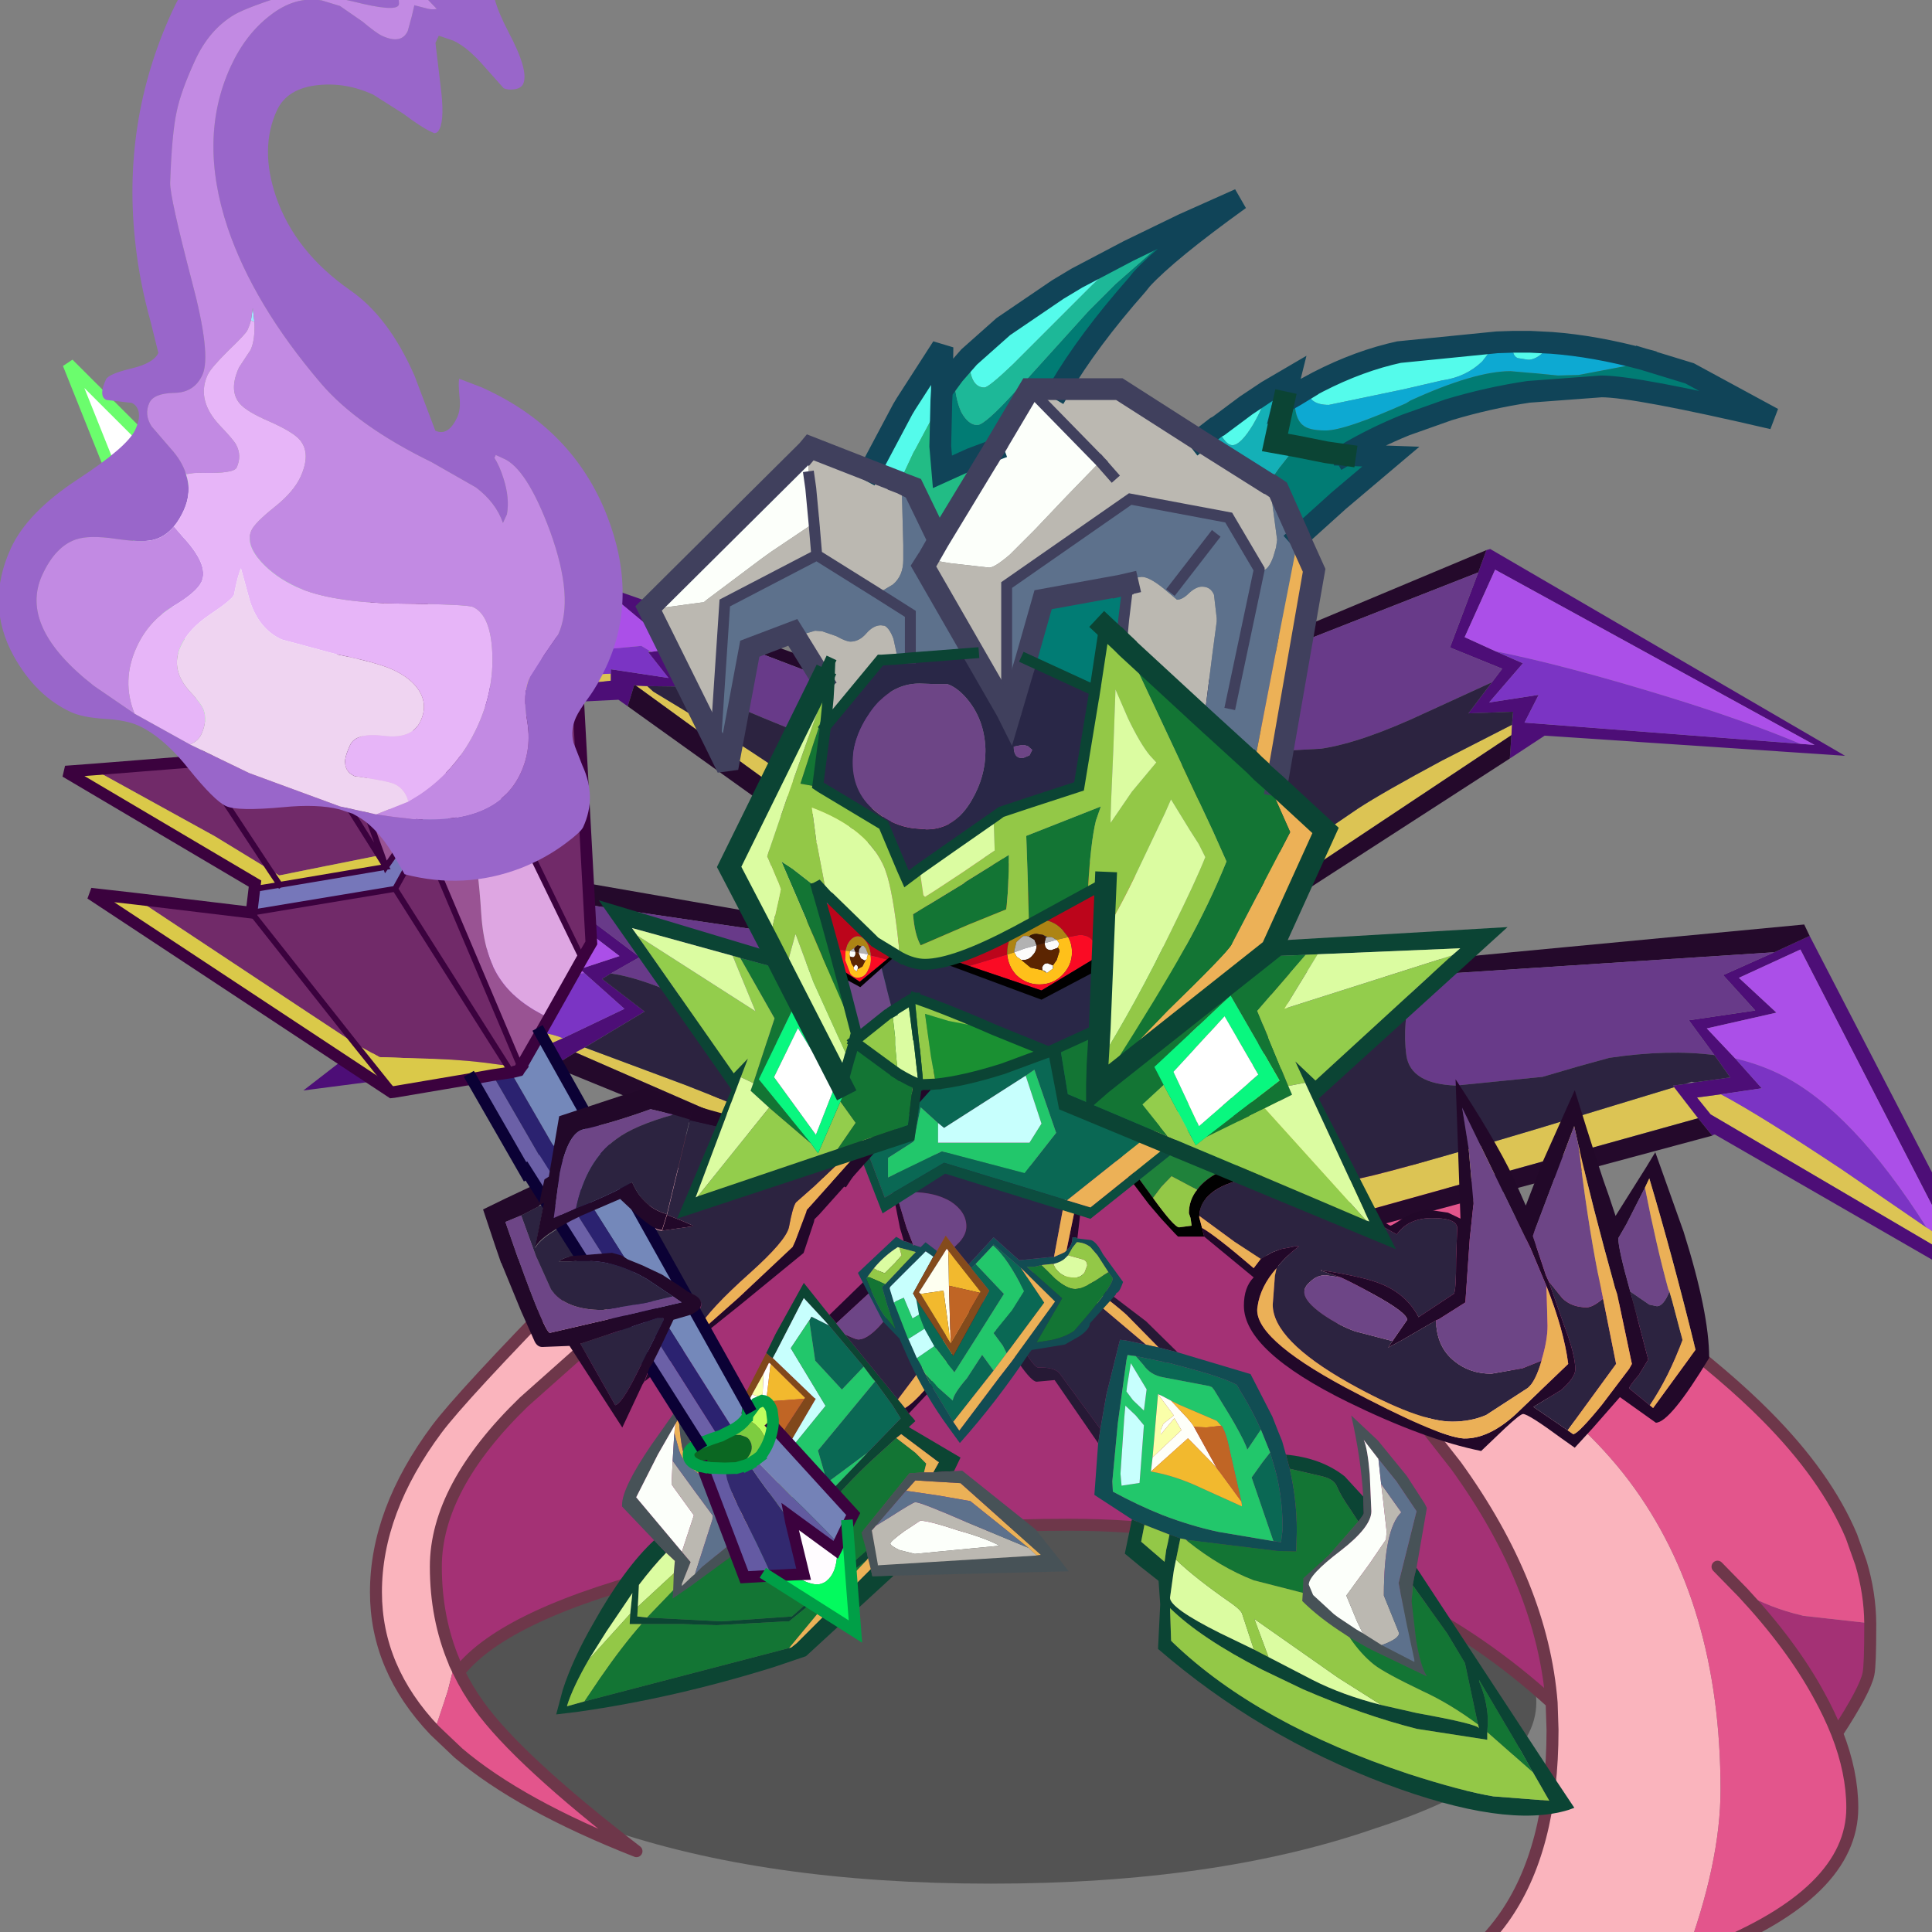 <svg xmlns:ffdec="https://www.free-decompiler.com/flash" xmlns:xlink="http://www.w3.org/1999/xlink" ffdec:objectType="frame" height="90" width="90" xmlns="http://www.w3.org/2000/svg"><rect width="100%" height="100%" fill="#808080" stroke="none"/><use ffdec:characterId="34" height="139" transform="matrix(1 0 0 1 -29.85 -44.31)" width="131.05" xlink:href="#a"/><defs><g id="a" transform="translate(29.85 44.3)"><use ffdec:characterId="1" height="9.8" transform="matrix(.916 0 0 1.726 20.73 70.843)" width="55.5" xlink:href="#b"/><use ffdec:characterId="8" height="220" transform="translate(6.423 33.346) scale(.279)" width="339.9" xlink:href="#c"/><use ffdec:characterId="9" height="68.7" transform="matrix(.507 0 0 .507 14.132 25.585)" width="155.55" xlink:href="#d"/><use ffdec:characterId="10" height="36.25" transform="matrix(.507 0 0 .507 51.481 49.224)" width="55.5" xlink:href="#e"/><use ffdec:characterId="11" height="51.15" transform="matrix(.507 0 0 .507 46.062 58.646)" width="53.8" xlink:href="#f"/><use ffdec:characterId="12" height="42.5" transform="matrix(.507 0 0 .507 25.91 58.327)" width="47.1" xlink:href="#g"/><use ffdec:characterId="13" height="44.7" transform="matrix(.507 0 0 .507 38.274 44.569)" width="36.05" xlink:href="#h"/><use ffdec:characterId="14" height="29.6" transform="matrix(.507 0 0 .507 48.173 43.197)" width="43.5" xlink:href="#i"/><use ffdec:characterId="15" height="31.6" transform="matrix(.507 0 0 .507 22.503 48.34)" width="41.95" xlink:href="#j"/><use ffdec:characterId="25" height="391.25" transform="rotate(-29.243 -26.948 54.072) scale(.272)" width="286.7" xlink:href="#k"/><use ffdec:characterId="26" height="31.2" transform="matrix(.507 0 0 .507 23.336 50.691)" width="18.4" xlink:href="#l"/><use ffdec:characterId="27" height="29.25" transform="matrix(.507 0 0 .507 27.893 41.948)" width="30.6" xlink:href="#m"/><use ffdec:characterId="33" height="85.15" transform="matrix(.507 0 0 .507 29.504 8.529)" width="107.5" xlink:href="#n"/></g><g id="r"><path d="m17.1-26.2 1.8 1.65Q39.8-5.5 50.9 7.9l4.7 6Q70 33.85 71.55 53.45q-11.5-10.5-25.2-17.35Q30 27.9 11 25.15q-9.65-1.4-20-1.4-34.75 0-65.5 7.6-28.65 7.1-36.4 17l-.7-1.45.1-.4-.2.1q-3.05-7.25-3.05-15.85 0-13.25 14.7-27.5L-87.4-8q7.7-6.65 11.15-10.75 13-15.4 19.5-36.65 5-16.4 7.15-39.9l5.9-4.25q6.3 17.8 23 36.75 9.25 10.45 37.8 36.6m107.65 66.4v.3q0 6.8-.3 8.15-.55 2.7-5.25 9.9-1.25-3.15-3.05-6.4-4.55-8.35-12.65-17.05 4.75 2.6 9.7 3.75l.35.1 11.2 1.25" fill="#a43175" fill-rule="evenodd" transform="translate(125.75 104.75)"/><path d="M71.55 53.45Q70 33.85 55.6 13.9l-4.7-6q-11.1-13.4-32-32.45l-1.8-1.65 12.2 5.65q13.6 6.1 20.1 9.45Q65.15-2.95 75.5 6.6q5.15 4.75 9 9.85Q99.75 36.75 99.75 68q0 12.2-6 28.25-20.05 7-46 7.5 10.7-7.25 15.7-14.2Q71.7 78.05 71.7 58l-.15-4.55M-49.6-95.3q-2.15 23.5-7.15 39.9-6.5 21.25-19.5 36.65Q-79.7-14.65-87.4-8l-12.65 11.25q-14.7 14.25-14.7 27.5 0 8.6 3.05 15.85l.1.3-1.15 4.6-2.2 6.6q-9.8-10.3-9.8-23.1 0-13.55 10.15-27.2 4.1-5.5 22.35-24.2 15.4-15.8 22.35-28.05 10.15-17.95 10.15-38.8l-.25-2.7q-.15-1.5 10.4-9.35" fill="#fab4bd" fill-rule="evenodd" transform="translate(125.75 104.75)"/><path d="M17.1-26.2q-28.55-26.15-37.8-36.6-16.7-18.95-23-36.75l5.95-4.2q18.3 20.55 49.4 42.35 10.9 7.65 27 17.95l26.2 16.75Q94.5-7.45 107.35 5.55q10 10.05 14.25 20.1l1.6 4.5q1.5 5 1.55 10.05l-11.2-1.25-.35-.1q-4.95-1.15-9.7-3.75l-4.25-4.35 4.25 4.35q8.1 8.7 12.65 17.05 1.8 3.25 3.05 6.4 2.55 6.5 2.55 12.45 0 14.2-24 23.75l-4 1.5q6-16.05 6-28.25 0-31.25-15.25-51.55-3.85-5.1-9-9.85-10.35-9.55-26.1-17.7-6.5-3.35-20.1-9.45L17.1-26.2m-128.7 73.1.7 1.45q1.4 2.9 3.35 5.6 3.35 4.65 10.05 10.8 6.5 6 16.25 13.5-19.45-7.65-29.75-16.4l-3.95-3.75 2.2-6.6 1.15-4.6" fill="#e3558c" fill-rule="evenodd" transform="translate(125.75 104.75)"/><path d="M197.3 158.2q-1.55-19.6-15.95-39.55l-4.7-6q-11.1-13.4-32-32.45l-1.8-1.65q-28.55-26.15-37.8-36.6Q88.35 23 82.05 5.2l-5.9 4.25Q74 32.95 69 49.35 62.5 70.6 49.5 86q-3.45 4.1-11.15 10.75L25.7 108Q11 122.25 11 135.5q0 8.6 3.05 15.85l.1.3.7 1.45q7.75-9.9 36.4-17 30.75-7.6 65.5-7.6 10.35 0 20 1.4 19 2.75 35.35 10.95 13.7 6.85 25.2 17.35l.15 4.55q0 20.05-8.25 31.55-5 6.95-15.7 14.2 25.95-.5 46-7.5l4-1.5q24-9.55 24-23.75 0-5.95-2.55-12.45-1.25-3.15-3.05-6.4-4.55-8.35-12.65-17.05L225 135.5m25.5 9.45q-.05-5.05-1.55-10.05l-1.6-4.5q-4.25-10.05-14.25-20.1-12.85-13-42.5-32.25L164.4 61.3q-16.1-10.3-27-17.95Q106.3 21.55 88 1l-5.95 4.2M250.5 144.95v.3q0 6.8-.3 8.15-.55 2.7-5.25 9.9M76.15 9.45Q65.6 17.3 65.75 18.8l.25 2.7q0 20.85-10.15 38.8Q48.9 72.55 33.5 88.35q-18.25 18.7-22.35 24.2Q1 126.2 1 139.75q0 12.8 9.8 23.1l3.95 3.75q10.3 8.75 29.75 16.4-9.75-7.5-16.25-13.5-6.7-6.15-10.05-10.8-1.95-2.7-3.35-5.6" fill="none" stroke="#6e374a" stroke-linecap="round" stroke-linejoin="round" stroke-width="2"/></g><g id="d" fill-rule="evenodd"><path d="m-58.4-22.5-2.3 1.5 11.2-1.25v-.65l-8.9.4m11.2.7 20.85 15.15 3.85-6.4-.25-.55-1 1.05-3.55 3.95q-4.15-3.95-11.45-8.5l-6.85-4.15-.55-.5-1.05-.05m24.05 35.4-3.45 3.2-3.8 3.95q-2.2-1.95-12.25-5.85l-9.25-3.45-.85.45 24.05 10.5 5.9-6.8-.35-2m-46.75-2.65-3.65 2.6L-54.8 11l.9-.4q-1.85-.8-5-.6l-5.15.4-5.85.55m74.25-27.3-.65 2.1 7.6 11.6 21.95-14.6.05-.95-6.45 3.3q-5.4 2.9-7.7 4.4L12.4-5.9 4.35-16.35m8.6 21.95h-.8L9 17.9l8.9 9.1 32.5-9.05-2.2-2.85-12.5 3.8q-14.55 4.35-17.25 4.75-1.35.2-4.15-3.05l-2.45-3.3.35-5.65q.3-3.05.75-6.05M52.5 15.75l-2.2.3 1.25 1.55 22.9 13.45-.65-1.4-1.75-1.15q-.25-.3-.65-.5l-7.8-5.35q-7.6-5.05-11.1-6.9" fill="#dcc454" transform="translate(77.75 34.35)"/><path d="M-49.5-22.9v.65L-60.7-21l2.3-1.5 2.95-2 7-4.75 4.85 4.05-2.2.3-.25.05 1.85 2.35-5.3-.8v.4m6.3-4.7-.55-1.1-5.15-1.8-14.25 10.7 14.35-.7.85.6.6-1.95h.05l.1.05 1.05.05 4.25.05-.4-.3-1.85-1.8 2.1-.3-1.9-3.8.75.3m-6.3 32.25 2.65-1.5-6.75-5.1-.85-.7-23.3 18.05 21.6-2.8 1.3.6 2.1-1.3.85-.45 5.5-3.3-3.9-3 .8-.5m-2.45-.05 3.7 3.3-5.65 2.7-.9.4-18.75 2.55 3.65-2.6 16.1-11.8 5.1 3.9-3.65 1.2.4.35M59.8-16.45 34.45-18.4l1.3-2.55-4.55.7 3.1-3.6-2.5-1.1-2.85-1.3 2.8-6.2 29.35 16.1-1.3-.1m-28.85-17.8-.75 2.05-2.6 6.9 4.8 1.95-.95 1.25-2.15 2.85 4.1-.15-.1 1.2-.05.95-.15 2.15 3.2-2.1 27.6 1.85-32.6-19-.35.1m19.45 52.2 1.3 1.6q.1-.1.25-.1l25.85 14.9L60.65 1.2 57.4 2.7l-4.7 2.1 2.95 3.25-6.1.9 2.35 3.2 1.45 2.05-3.25.45-.85.15-1.15.15.1.15 2.2 2.85m23.4 11.7.65 1.4-22.9-13.45-1.25-1.55 2.2-.3 3.75-.55-2.45-2.75-2.6-2.75 6.4-1.45-3.45-3.2 5.65-2.6 14 27.2" fill="#4d0e77" transform="translate(77.75 34.35)"/><path d="m-58.4-22.5 8.9-.4v-.4l5.3.8-1.85-2.35.1-.15-.75-.45-2.65.25-6.1.7-2.95 2m4.5 33.1 5.65-2.7-3.7-3.3q-6.75 1-12.1 5.8l5.15-.4q3.15-.2 5 .6m85.7-35.55 2.5 1.1-3.1 3.6 4.55-.7-1.3 2.55 25.35 1.95q-4.85-2.05-11.95-4.25-9.75-3-16.05-4.25m20.7 40.7q3.5 1.85 11.1 6.9L71.4 28Q64.6 17.25 58 13.95q-1.9-.95-4.2-1.5l2.45 2.75-3.75.55" fill="#7b34c4" transform="translate(77.75 34.35)"/><path d="m-45.8-24.9 2.2-.3-4.85-4.05-7 4.75 6.1-.7 2.65-.25.75.45.15.1m-6.15 29.5-.4-.35 3.65-1.2-5.1-3.9-16.1 11.8 5.85-.55q5.35-4.8 12.1-5.8M59.8-16.45l1.3.1-29.35-16.1-2.8 6.2 2.85 1.3q6.3 1.25 16.05 4.25 7.1 2.2 11.95 4.25M71.4 28q.4.2.65.5l1.75 1.15-14-27.2-5.65 2.6 3.45 3.2-6.4 1.45 2.6 2.75q2.3.55 4.2 1.5 6.6 3.3 13.4 14.05" fill="#ab4fe8" transform="translate(77.75 34.35)"/><path d="m-43.75-28.7.55 1.1 18.35 7 1.3 4.3.8 2.7.25.55-3.85 6.4L-47.2-21.8l-.15-.05-.6 1.95 21.5 15.4 4.85-8.65-2.45-8.6-19.7-6.95M-53.6-1.95l28.45 4.2 1.65 9.4.35 1.95.35 2-5.9 6.8-24.05-10.5-2.1 1.3q13.5 5.5 26.95 11.1l6.25-9.5-1.95-13.55-29.3-5.1-1.55 1.2.85.7M30.2-32.2l.75-2.05L5.9-23.75l-3.1 9.8 8.25 13.1L33.1-15.1l.15-2.15L11.3-2.65l-7.6-11.6.65-2.1 2.2-6.55 2.9-1.15L30.2-32.2m20.2 50.15L17.9 27 9 17.9l3.15-12.3h.8l11.45-.75 33-2.15 3.25-1.5-.5-1.05-48.5 4.6-3.5 13.5 9.35 10.5 34.2-9.2-1.3-1.6" fill="#24092b" transform="translate(77.75 34.35)"/><path d="m-23.55-16.3-1.3-4.3-18.35-7-.75-.3 1.9 3.8-2.1.3 1.85 1.8.4.2q2.65 1.45 7.45 3.4l9.8 3.95 1.1-1.85M-49.5 4.65q3.9.55 10.6 4.15 9 4.75 13.05 4.15 1.25-.15 2.35-1.3l-1.65-9.4-28.45-4.2 6.75 5.1-2.65 1.5M30.2-32.2 9.45-24.05q.05 2.3.45 4.9.4 2.9 2.15 3.35l3.7-.2q3.75-.55 9.7-3.35l6-2.75.95-1.25-4.8-1.95 2.6-6.9M57.4 2.7l-33 2.15-.3.95q-.9 3.55-.5 6.4.4 2.6 4.55 2.75l7.95-.8 3.25-.95 2.9-.8q5.45-.8 9.65-.25l-2.35-3.2 6.1-.9L52.7 4.8l4.7-2.1" fill="#683a89" transform="translate(77.75 34.35)"/><path d="m-22.75-13.6-.8-2.7-1.1 1.85-9.8-3.95q-4.8-1.95-7.45-3.4v.1l-4.25-.05.55.5 6.85 4.15q7.3 4.55 11.45 8.5l3.55-3.95 1-1.05m-.75 25.25q-1.1 1.15-2.35 1.3-4.05.6-13.05-4.15-6.7-3.6-10.6-4.15l-.8.5 3.9 3-5.5 3.3 9.25 3.45q10.05 3.9 12.25 5.85l3.8-3.95 3.45-3.2-.35-1.95m32.95-35.7-2.9 1.15-2.2 6.55L12.4-5.9l6.75-4.6q2.3-1.5 7.7-4.4l6.45-3.3.1-1.2-4.1.15 2.15-2.85-6 2.75q-5.95 2.8-9.7 3.35l-3.7.2q-1.75-.45-2.15-3.35-.4-2.6-.45-4.9M24.4 4.85l-11.45.75q-.45 3-.75 6.05l-.35 5.65 2.45 3.3q2.8 3.25 4.15 3.05 2.7-.4 17.25-4.75l12.5-3.8-.1-.15 1.15-.15.55-.2.3.05 3.25-.45-1.45-2.05q-4.2-.55-9.65.25l-2.9.8-3.25.95-7.95.8Q24 14.8 23.6 12.2q-.4-2.85.5-6.4l.3-.95" fill="#2c2340" transform="translate(77.75 34.35)"/></g><g id="e" fill-rule="evenodd"><path d="m-20.65-17.55 2.95 3.15q3.9 4.2 6.4 6.05-2.55-.7-5.6.7-1.65.75-2.4 1.8l-2.35-1.25-.95 1-.75 1-.15-.2-3.75-5.15 4.45-4.8 2.15-2.3" fill="#1f823b" transform="translate(27.75 18.1)"/><path d="M-19.3-5.85q.75-1.05 2.4-1.8 3.05-1.4 5.6-.7-2.5-1.85-6.4-6.05l-2.95-3.15.6-.55 10.7 10.45.3.35h-.85q-6.45.05-8.35 2-.8.75-.85 1.85v.15l.2.75.05.2.2.8h-2.4l-.3-.3-1.25-1.35-1.15-1.35-4-5.3.5-.6 3.75 5.15.15.2q1.95 2.7 2.4 2.7l1.15-.15-.1-.7-.15-.45q0-1.2.75-2.15" fill="#010101" transform="translate(27.75 18.1)"/><path d="m-18.65-1.55-.2-.8q1.25.7 4.75 3.7l.65-.85 1.05-.6.8-.3 1.3-.25h.35q-1.25.95-2.05 2-1.5 1.7-1.75 3.55-.5 2.8 8.05 7.4Q2.85 16.85 5.2 17q2.3.05 4.8-2.25l4.8-4.6q-.4-3.1-2-7.15L11.35-.45 5.05-13.4l.6 3.75.45 5.05-.35 3.3-.4 5.8L2.9 6.05l-.25.1-3.1 1.8-1.3.7.4-.6L0 6.1q0-.65-3.1-2.35-1.7-.95-3-1.55l-1.75-.6v-.05q3.9.6 5.45 1.25 2.35.95 3.45 3.05L4.3 3.7q.2-.35.2-3.2l.1-2.95-.05-.1q-.25-.7-2.25-.7-2.2 0-3.25 1.5-2.8-1.5-8.95-5.55h.85l.4.35q1.75 1.4 7.1 4.4.15 0 1.2-.7Q.9-4 2.05-4l1.7.25 1.15.55L4.45-16q3.5 5.3 5.3 9l1.15 2.6 1.5-3.9 3-6.7q2.3 7.45 3.15 9.75l.6 1.8 2.8-4.45.85-1.4L25.4-2q2.35 7.45 2.35 11.6-3.6 5.95-4.9 5.95l-3.3-2.35-2.5 2.85-1.65 1.8-1.2-.85q-3.05-2.25-3.55-2.25-.25 0-1.65 1.3l-2.2 2.1q-5.2-1.05-12.25-4.5Q-15 8.95-15 4.8q0-1.7.9-2.6l-4.55-3.75m40.95 15.5.3.25 3.9-5.35Q24.4.3 22.25-6.9l-.4.85-1.7 3.35-.75 1.3q0 1 1.1 4.9l.3 1.1 1.35 5.15-.85 1.4q-.9 1.05-.9 1.25l1.9 1.55M15.75-9.9l-.4-1.8-3.65 9.65-.15.45 1.2 3.6.25.55 1.4 4q1.05 2.75 1.05 4.1 0 .75-1.3 1.9L11.6 14.1l3.15 2.15.5.35q.45 0 2.65-2.7l2.5-3.3.25-.45-1.35-6.4-.2-.6Q16.95-4.6 15.75-9.9" fill="#220829" transform="translate(27.75 18.1)"/><path d="M-19.1-3.45q.05-1.1.85-1.85 1.9-1.95 8.35-2 6.15 4.05 8.95 5.55Q.1-3.25 2.3-3.25q2 0 2.25.7l.05.1L4.5.5q0 2.85-.2 3.2L1.05 5.85Q-.05 3.75-2.4 2.8q-1.55-.65-5.45-1.25h-.1l.1.05 1.75.6-1.4-.2q-.8 0-1.4.6-.55.45-.55.95 0 .85 1.7 2.05 1.45 1 2.95 1.55l3.45.9-.4.6 1.3-.7 3.1-1.8Q2.7 8.6 4.35 9.9q1.4 1.15 3.4 1.15l2.85-.5 1.75-.7q-.55 1.9-1.25 2.5l-3.85 2.5q-1.4.6-3.1.6-3.15 0-9.5-3.55-7-3.95-7-7.2l.2-2.65.15-.7q.8-1.05 2.05-2h-.35l-1.3.25-.8.3-1.05.6-2.45-1.6-3.2-2.35M24.1 3.5l.25.85.95 3.6q-1.25 3.4-3 6l-1.9-1.55q0-.2.9-1.25l.85-1.4L20.8 4.6l-.3-1.1.8.55.95.65.7.15q.6 0 1.15-1.35m-9.35 12.75L11.6 14.1l2.55-1.55q1.3-1.15 1.3-1.9 0-1.35-1.05-4.1l-1.4-4 1.25 1.55q.85.85 2.25.85.55 0 1.5-.8l1.2 6-4.45 6.1" fill="#2c2340" transform="translate(27.75 18.1)"/><path d="M-19.3-5.85q-.75.95-.75 2.15l.15.45.1.7-1.15.15q-.45 0-2.4-2.7l.75-1 .95-1 2.35 1.25" fill="#93c847" transform="translate(27.75 18.1)"/><path d="m12.35 9.85-1.75.7-2.85.5q-2 0-3.4-1.15-1.65-1.3-1.7-3.75l.25-.1L5.35 4.5l.4-5.8.35-3.3-.45-5.05-.6-3.75 6.3 12.95L12.8 3l.1 3.65q0 1.35-.55 3.15v.05m-13.7-1.8-3.45-.9Q-6.3 6.6-7.75 5.6q-1.7-1.2-1.7-2.05 0-.5.55-.95.6-.6 1.4-.6l1.4.2q1.3.6 3 1.55Q0 5.45 0 6.1l-1.35 1.95m23.2-14.1Q22.9-.7 24 3.3l.1.2q-.55 1.35-1.15 1.35l-.7-.15-.95-.65-.8-.55q-1.1-3.9-1.1-4.9l.75-1.3 1.7-3.35M13 2.55 12.75 2l-1.2-3.6.15-.45 3.65-9.65.4 1.8q.75 6.5 1.8 11.85L18 4.1v.05q-.95.8-1.5.8-1.4 0-2.25-.85L13 2.55" fill="#6d4586" transform="translate(27.75 18.1)"/><path d="m-18.85-2.35-.05-.2-.2-.75v-.15l3.2 2.35 2.45 1.6-.65.85q-3.5-3-4.75-3.7m6.85 3.7-.15.7-.2 2.65q0 3.25 7 7.2 6.35 3.55 9.5 3.55 1.7 0 3.1-.6l3.85-2.5q.7-.6 1.25-2.5h.05l-.05-.05q.55-1.8.55-3.15L12.8 3q1.6 4.05 2 7.15l-4.8 4.6Q7.5 17.05 5.2 17q-2.35-.15-10.9-4.7-8.55-4.6-8.05-7.4.25-1.85 1.75-3.55m33.85-7.4.4-.85Q24.4.3 26.5 8.85l-3.9 5.35-.3-.25q1.75-2.6 3-6l-.95-3.6-.25-.85-.1-.2q-1.1-4-2.15-9.35m-6.1-3.85q1.2 5.3 3.35 13.05l.2.6 1.35 6.4-.25.45-2.5 3.3q-2.2 2.7-2.65 2.7l-.5-.35 4.45-6.1-1.2-6V4.1l-.45-2.15Q16.5-3.4 15.75-9.9" fill="#ebb057" transform="translate(27.75 18.1)"/></g><g id="f" fill-rule="evenodd"><path d="m-25.95-20.65 1.15-1.65q1.55-2 2.45-2.15l1.5-.3 8.4 7.1-1.9-.4-.5-.05-1.25 5.05-.55 3.15-3.7-5.05q-.45-.65-2-.6-.35 0-1.45-1.8l-2.15-3.3" fill="#2c2340" transform="translate(26.9 25.55)"/><path d="m-20.25-24.85-.05-.05-.7-.45.95-.2.6.45.1.05 6.9 5.25 2.9 2.85-1.75-.45-2.95-3q-1.95-1.75-6-4.45m3.4 16.25-4-5.8-1.65.15q-.45 0-1.6-1.65l-2.55-3.75-.25-.3.7-1.05.2.35h.05l2.15 3.3q1.1 1.8 1.45 1.8 1.55-.05 2 .6l3.7 5.05-.2 1.3" fill="#261935" transform="translate(26.9 25.55)"/><path d="m-20.85-24.75.6-.1q4.05 2.7 6 4.45l2.95 3-.7-.15-.45-.1-8.4-7.1" fill="#ecb157" transform="translate(26.9 25.55)"/><path d="m-9.55-16.95 6.7 2 2 3.9.55 1.4.35.85.35 1.25.35 1.3q.65 2.8.65 5.7l-.05 1.9L-.4 1.3l-8.2-1-.2-.05-.5-.1-1-.35-2.3-.9-1.15-.5-3.45-2.25.35-4.75.2-1.3.55-3.15 1.25-5.05.5.05 1.9.4.45.1.7.15 1.75.45m7.65 7.1q-.8-1.8-1.95-3.65l-.25-.45q-1.15-.65-4.3-1.5l-1.85-.5-.6-.1-.1-.05-2.45-.5-.75-.1-.1.45-.8 5.85-.5 5.3.05.95Q-13.2-2.9-10.95-2q2.6 1 5.15 1.55L-.75.4l.7.1L.1-.7q0-3.35-.9-6.2l-.25-.85-.85-2.1" fill="#114d53" transform="translate(26.9 25.55)"/><path d="m-13.4-16.6 2.45.5.1.05.6.1 1.85.5q3.15.85 4.3 1.5l.25.45q1.15 1.85 1.95 3.65L-3.15-8q-.15-.6-1.2-2.45l-.35-.6-1.5-2.45-.2-.25-.25-.1-4.2-.8q-1.2-.2-1.85-1.15l-.7-.8m12.35 8.85.25.85Q.1-4.05.1-.7L-.05.5l-.7-.1-2-5.85 1-1.4.7-.9" fill="#0a6854" transform="translate(26.9 25.55)"/><path d="m-1.9-9.85.85 2.1-.7.9-1 1.4 2 5.85-5.05-.85Q-8.35-1-10.95-2q-2.25-.9-4.55-2.15l-.05-.95.5-5.3.8-5.85.1-.45.75.1.7.8q.65.95 1.85 1.15l4.2.8.25.1.2.25 1.5 2.45.35.6Q-3.3-8.6-3.15-8l1.25-1.85m-11.5-1.3-.95-.9-.1 1.1-.35 5.15.1 1.1 1.65-.25.1-1.3.3-4-.75-.9m-.85-2.2.6.8 1 .95.25-1.95-1.45-2.4-.35 2.15-.05.45m2.9.25v-.05.05l-.5 5.8L-12-6q2.3.4 4.7 1.55l3.65 1.65v-.15l-.05-.3-1.1-4.85q-.3-1.45-.7-2.1h-.05l-.4-.45-3.5-1.5-.7-.35-.85-.45-.35-.15" fill="#22c76b" transform="translate(26.9 25.55)"/><path d="m-14.25-13.35.05-.45.35-2.15 1.45 2.4-.25 1.95-1-.95-.6-.8m.85 2.2.75.9-.3 4-.1 1.3-1.65.25-.1-1.1.35-5.15.1-1.1.95.9" fill="#c7fffd" transform="translate(26.9 25.55)"/><path d="m-11.35-13.1.35.15.85.45 1.5 1.6.45.55.15.25 2.1 3.8-.3-.35-2.35-2.4L-12-6l.15-1.3 2.65-2.5-.65-1.1-1.25 1.5v-.45l.25-.55.95-.75-1.45-1.95" fill="#fefff9" transform="translate(26.9 25.55)"/><path d="m-11.85-7.3.5-5.8 1.45 1.95-.95.75-.25.55v.45l1.25-1.5.65 1.1-2.65 2.5" fill="#faffa9" transform="translate(26.9 25.55)"/><path d="m-10.15-12.5.7.35 3.5 1.5.4.45h-.05l-1.3.15-1.15-.05-.15-.25-.45-.55-1.5-1.6m6.45 9.25.05.3v.15L-7.3-4.45Q-9.7-5.6-12-6l3.4-3.05 2.35 2.4.3.35.35.45 1.9 2.6" fill="#f2b92e" transform="translate(26.9 25.55)"/><path d="M-5.5-10.2q.4.65.7 2.1l1.1 4.85-1.9-2.6-.35-.45-2.1-3.8 1.15.05 1.3-.15h.1" fill="#c06525" transform="translate(26.9 25.55)"/><path d="M7.5-3.7q-.2-3.5-1.1-7.45l2.45 2.3L11.5-5.6l1.65 2.55.2.4-.95 5.5-.2.8-.15.8-.1 1.5.4 3.45q.4 2.5 1 3.4h-.05l-5.1-2.45-.15-.1H8l-1.75-1-.45-.3Q3.45 7.45 1.9 5.9l.05-.75.05-1.1V3.8l2.35-2.1 2.7-3.1.4-.55.1-.2L7.5-3.7m1.4-3.45L7.55-8.9q.35.75.55 3.15l.15 3.4Q8.25-.9 5.4 1.3 2.5 3.5 2.5 4.4l.4.95L4.8 7.1l.4.3 1.65 1.1.6.35 1.75 1.1 3 1.55v-.2l-.7-3.25-.75-3.8 1.65-6.6-1.85-2.75L8.9-7.15" fill="#475257" transform="translate(26.9 25.55)"/><path d="m7.45 8.85-.6-.35L5.2 7.4l-.4-.3-1.9-1.75-.4-.95q0-.9 2.9-3.1Q8.25-.9 8.25-2.35l-.15-3.4q-.2-2.4-.55-3.15L8.9-7.15l.25 2.3.2 1.65.3 2.7-.05.75-1.5 2.2L5.95 5.4l.95 2.3.55 1.15" fill="#fcfffa" transform="translate(26.9 25.55)"/><path d="M.4-7.55q3.25.3 5.4 2L7.5-3.7l.05 1.55-.1.2-.4.55-.75-1.15q-.85-1.2-1.25-2.15-.3-.65-1.5-.9l-2.8-.65-.35-1.3m12 10.4 12.8 19.5 1.7 2.55-.55.2q-5.75 1.75-16.8-2.4-11.65-4.4-20.9-12.4l.2-4.1-.15-2.15-1.65-1.3-1.45-1.2.05-.25.6-2.9 1.15.5-.3 1.55 2.15 1.85.15-1.1.15-.65.15-.75 1 .35-.4 1.95-.2 1-.35 2.5q0 .95 4.6 3.25l3.1 1.5 1.35.7 4.05 2.1q2.75 1.4 6.3 2.3l3.3.75q5.55 1 5.7 1.4l-.1-.35-.3-1.4-.9-4.25-1.65-2.75-3.15-4.4.15-.8.2-.8m6.5 15.1v.7l-6.45-1Q7.5 16.4 1.95 14l-2.5-1.2-1.25-.6q-5.65-2.9-8.45-5.65l.1 3 .25.25q7.75 7.4 21.6 12 4.8 1.55 7.75 2.05l5.15.4-1.5-2.6-1.15-2.05-.7-1.2-3.1-5.25v.15q.7 1.6.8 3.35v.5l-.05.8" fill="#0b4434" transform="translate(26.9 25.55)"/><path d="m.75-6.25 2.8.65q1.2.25 1.5.9.4.95 1.25 2.15l.75 1.15-2.7 3.1L2 3.8v.25l-.05 1.1L-2.55 4q-3.1-1.2-6.1-3.6l.05-.1 8.2 1 1.75.05.05-1.9q0-2.9-.65-5.7m5.5 15.5 1.75 1h.05l.15.1 5.1 2.45h.05q-.6-.9-1-3.4l-.4-3.45.1-1.5 3.15 4.4 1.65 2.75.9 4.25.3 1.4Q15.5 15.35 13 14.2q-3.55-1.7-4.5-2.45-1.2-.95-2.25-2.5m16.85 12.4-4.2-3.7.05-.8v-.5q-.1-1.75-.8-3.35v-.15l3.1 5.25.7 1.2 1.15 2.05" fill="#137534" transform="translate(26.9 25.55)"/><path d="m-2.55 10.35-3.1-1.5q-4.6-2.3-4.6-3.25l.35-2.5.2-1q1.75 1.7 5.15 4.05.9.65.95 1l1.05 3.2m11.7 5.1q-3.55-.9-6.3-2.3l-4.05-2.1-1.3-3.5 7.7 5.4 3.95 2.5" fill="#dbfca1" transform="translate(26.9 25.55)"/><path d="M-8.65.4q3 2.4 6.1 3.6l4.5 1.15-.05.75q1.55 1.55 3.9 3.05l.45.3q1.05 1.55 2.25 2.5.95.75 4.5 2.45 2.5 1.15 5.05 3.05l.1.35q-.15-.4-5.7-1.4l-3.3-.75-3.95-2.5-7.7-5.4 1.3 3.5-1.35-.7-1.05-3.2q-.05-.35-.95-1Q-7.95 3.8-9.7 2.1l.4-1.95.5.1.15.15m-1.65-.6-.15.75-.15.65-.15 1.1L-12.9.45l.3-1.55 2.3.9m33.4 21.85 1.5 2.6-5.15-.4q-2.95-.5-7.75-2.05-13.85-4.6-21.6-12l-.25-.25-.1-3q2.8 2.75 8.45 5.65l1.25.6 2.5 1.2q5.55 2.4 10.5 3.65l6.45 1v-.7l4.2 3.7" fill="#93c847" transform="translate(26.9 25.55)"/><path d="m9.2 9.95-1.75-1.1L6.9 7.7l-.95-2.3L8.1 2.45 9.6.25l.05-.75-.3-2.7-.2-1.65L11-2.25Q9.4-.7 9.4 5.4l1.4 3.45q0 .45-1.2.95l-.4.15" fill="#bbb8b1" transform="translate(26.9 25.55)"/><path d="m8.9-7.15 1.65 2.05 1.85 2.75-1.65 6.6.75 3.8.7 3.25v.2l-3-1.55.4-.15q1.2-.5 1.2-.95L9.4 5.4q0-6.1 1.6-7.65l-1.85-2.6-.25-2.3" fill="#5d718c" transform="translate(26.9 25.55)"/></g><g id="g" fill-rule="evenodd"><path d="m-4.25-11.95.85-1.75 2.6-4.7 2.35 2.95.65.75v.05l.8 1L7.85-7.7l.65.8.35.5.45.5.15.2-.6.55 4.75 2.8L13-1.1l-1.9.1.5-.9v-.05h-.05L8.15-4.5l-.45.35L5.45-2.1Q3.1.1 1.3 2.3L-1.9-.8l-1-1.2v-.05L-3-2.1l.4-.6.1.15.15.2.35.4 3.1 3.2.6-.55 2.45-2.55.9-.95L8.1-5.95l-.75-1.2-1.6-2.2-.3-.35-.75-1-2.95-3.5-.25-.3-.4-.45L-.8-17l-2.55 4.95-.3.55-.15-.05-.45-.4M7.45 8.5-.6 15.9l-2.95 1Q-12.7 19.75-21.5 21l-2.05.25.6-2.25q.9-2.8 2.8-6.1 2.85-5.1 5.6-7.65l1.1 1.15q-1.25 1.3-2.5 2.95l-.1 2-.05.9.9.1 6.8.35 6.5-.45L4.95 6.2l.15.7-.1.15-3.65 2.8-2.95 2.4-.55.45h-.25l-6.4.35-3-.1h-5l.05-.95.2-1.9-2.4 3.55-1.6 2.55q-1.5 2.6-2 4.25v.05l1.6-.45 18.8-4.9.2-.05.5-.4 6.8-6.8.15.65 1.95-.05M-7.8-.7-4.7-3l.7-.4.35.5-.75.35-1.7 1.2-1.2 1.1-.2-.2-.2-.15-.1-.1" fill="#0c4533" transform="translate(23.55 21.25)"/><path d="m-4-3.4-2.6-3.5-.05-.15-.15-.15.65-1.05 1.9-3.7.45.4.15.05 3.8 3.65.15.1-2.9 4.95v.1l-.4.6-.3-.35v-.1l-.35-.35-.35-.5m.15-7.55-.15-.1-.25.5-.25.5-1.05 1.9-.4.8-.15.15v.05l.15.2.65.9 1.6 2 .2.3.2.25.85-1.65 1.7-2.6.05-.1-3.15-3.1" fill="#80481b" transform="translate(23.55 21.25)"/><path d="m-12.6-5.45.3-.55q.25 3.1.6 3.6.45.7 3.05 2.3l2.75 2.15.6.65q-.2 1-1.05 1.8l-.65.6-.05.05-.1.1.35-1.6.2-1.4-1.05-.95Q-8.95.2-10.3-.75-11.95-1.9-12.25-3l-.45-1.6.1-.85M8.6.7l.85-.95L13.6 0 21 6.6l-.4.05-.75-.7-5.35-4.3-2.85-.5L8.6.7" fill="#ebb157" transform="translate(23.55 21.25)"/><path d="m13-1.1.75-.05 6.75 5.4 3.05 3.85-16.1.4-1.95.05-.15-.65-.25-1-.15-.7-.45-1.65L8.9-.9l1.35-.1h.85l1.9-.1m-27.55 6.35-2.95-3.1V2q0-1.55 2.65-5.45l2.4-3.4.05-.1 1.05-1.5.1 4.65 1.05 1.15 2.35 1.9.05.05.1.1.2.15.2.2 1.75 1.35.05.05 1 1v.25q-.45 2.05-2.7 4.05l-.3.3-3.75 2.75-1.6 1.1.05-.75.05-1.55.1-1.15-.8-.75-1.1-1.15m7.4 0 .1-.1.05-.05.65-.6q.85-.8 1.05-1.8l-.6-.65L-8.65-.1q-2.6-1.6-3.05-2.3-.35-.5-.6-3.6l-.3.55-.25.45-1.35 2.35-2 3.95 4.2 5 .8.95-.8 2v.2l.9-.85.3-.25.65-.65 3-2.45m27.75 1.4.4-.05L13.6 0 9.45-.25 8.6.7 5.85 3.9l-.4.45.55 3.1v.1l14.6-.9" fill="#475257" transform="translate(23.55 21.25)"/><path d="m-12.6-5.45-.1.85-.15 2.55-.1 2.15.2.3 1.85 2.55L-12 6.3l-4.2-5 2-3.95L-12.85-5l.25-.45M8.45 4.4l1.45-.95q.8 0 3.5.9 2.5.7 3.8 1.4l-7.8.75L8 6.15q-.85-.4-.85-.6 0-.2 1.3-1.15" fill="#fcfffa" transform="translate(23.55 21.25)"/><path d="m1.5-14.5.25.3 2.95 3.5-2 2.1-2.45-2.65-.55-3.7.2-.35 1.6.8m4.25 5.15 1.6 2.2.75 1.2L5.05-2.8 1.35-.05.5-3l5.25-6.35" fill="#0a6854" transform="translate(23.55 21.25)"/><path d="m-3.65-11.5.3-.55L-.8-17l1.9 2.05.4.45-1.6-.8-.2.35L-2-12.4l3.2 5.3-3.7 4.55-.1-.15v-.1L.3-7.75l-.15-.1-3.8-3.65" fill="#c7fffd" transform="translate(23.55 21.25)"/><path d="m4.7-10.7.75 1 .3.35L.5-3l.85 2.95 3.7-2.75-.9.95L1.7.7l-.6.55-3.1-3.2-.35-.4-.15-.2L1.2-7.1-2-12.4l1.7-2.55.55 3.7L2.7-8.6l2-2.1" fill="#22c76b" transform="translate(23.55 21.25)"/><path d="m-4.5-10.05.25-.5.25-.5.15.1-.4 3.35v.1l.2.65.55 3.1-.2-.3L-4.55-7l.05-.15h-.45l-1 .2-.15-.2v-.05l.15-.15.4-.8.95.3.1-2.2" fill="#fff" transform="translate(23.55 21.25)"/><path d="m-3.85-10.95 3.15 3.1-.05.1-3.5.25v-.1l.4-3.35m.15 6.9-1.6-2-.65-.9 1-.2h.45l-.05.15.85 2.95" fill="#f2b92e" transform="translate(23.55 21.25)"/><path d="m-5.55-8.15 1.05-1.9-.1 2.2-.95-.3" fill="#faffa9" transform="translate(23.55 21.25)"/><path d="m-.75-7.75-1.7 2.6-.85 1.65-.2-.25-.55-3.1-.2-.65 3.5-.25" fill="#c06525" transform="translate(23.55 21.25)"/><path d="m1.55-15.45 3.4-3.3q3.1-2.5 6.15-2.5 1.95 0 3.3 1.7 1.25 1.55 1.25 3.3 0 2.45-3.4 6.25l-3.4 3.6-.35-.5q1.05-.6 3.2-3.35 2.7-3.55 2.7-5.85v-.3q-.1-1.3-.9-2.5-1-1.55-2.5-1.55l-1.55.2-.05.05q-1.35.35-2.7 1.35L2.2-14.7l-.65-.75" fill="#23082c" transform="translate(23.55 21.25)"/><path d="m9.4-20.2.05-.05 1.55-.2q1.5 0 2.5 1.55.8 1.2.9 2.5L7.85-7.7 3-13.65l.25.1q.75.35.95.35 1.25 0 3.3-2.95 1.8-2.7 1.9-4.05" fill="#2c2340" transform="translate(23.55 21.25)"/><path d="M14.4-16.4v.3q0 2.3-2.7 5.85Q9.55-7.5 8.5-6.9l-.65-.8 6.55-8.7" fill="#ecb157" transform="translate(23.55 21.25)"/><path d="M9.4-20.2q-.1 1.35-1.9 4.05-2.05 2.95-3.3 2.95-.2 0-.95-.35l-.25-.1-.8-1v-.05l4.5-4.15q1.35-1 2.7-1.35" fill="#6d4586" transform="translate(23.55 21.25)"/><path d="m-16.05 11.35.1-2q1.25-1.65 2.5-2.95l.8.75-.1 1.15-3.3 3.05m-4.5 4.85 1.6-2.55 2.4-3.55-.2 1.9-3.8 4.2M-4.4-2.55l.55.85.3.5q.45.85.45 1.3 0 .3-.45.65-.7.4-1.65.4h-.3l-.05-.05L-7.3-.25l1.2-1.1 1.7-1.2" fill="#dbfca1" transform="translate(23.55 21.25)"/><path d="m-3-2.1.1.05V-2l1 1.2.1 1.8-.2 1.35q-.25 1-.6 1-.5 0-1.65-.8l-.25-.15v-.25l-1-1h.3q.95 0 1.65-.4Q-3.1.4-3.1.1q0-.45-.45-1.3l-.3-.5-.55-.85.75-.35.35.35v.1l.3.35m-12.2 14.45-.9-.1.05-.9 3.3-3.05-.05 1.55-2.4 2.5m-1.55-.35-.05.95h1.1q-1.8 2.05-3.8 4.95l-1.45 2.15-1.6.45v-.05q.5-1.65 2-4.25l3.8-4.2" fill="#93c847" transform="translate(23.55 21.25)"/><path d="m-1.9-.8 3.2 3.1Q3.1.1 5.45-2.1L7.7-4.15 9.45-2.8l1 1-.2.8-1.35.1-4.4 5.45.45 1.65-6.85 6.05-6.5.45-6.8-.35 2.4-2.5-.05.75 1.6-1.1 3.75-2.75.3-.3q2.25-2 2.7-4.05l.25.15q1.15.8 1.65.8.35 0 .6-1L-1.8 1l-.1-1.8m-13.8 13.75h3.9l3 .1 6.4-.35h.25l.55-.45 2.95-2.4L5 7.05 1.45 10.8l-3.6 4.35-18.8 4.9 1.45-2.15q2-2.9 3.8-4.95" fill="#137534" transform="translate(23.55 21.25)"/><path d="m-10.8 8.35-.3.25-.9.85v-.2l.8-2-.8-.95 1.1-3.35L-12.75.4l-.2-.3.1-2.15 2 2.75 1.55 2.1.15.2-.05.35-1.6 5m30.65-2.4.75.7-14.6.9v-.1l-.55-3.1.4-.45 1.3-.8q2.1-1.35 2.3-1.35.5 0 4.75 1.85l4.2 1.75 1.45.6M8.45 4.4q-1.3.95-1.3 1.15 0 .2.85.6l1.4.35 7.8-.75q-1.3-.7-3.8-1.4-2.7-.9-3.5-.9l-1.45.95" fill="#bbb8b1" transform="translate(23.55 21.25)"/><path d="m7.7-4.15.45-.35 3.4 2.55h.05v.05l-.5.9h-.85l.2-.8-1-1L7.7-4.15M5 7.05l.1-.15.25 1-6.8 6.8-.5.4-.2.05 3.6-4.35L5 7.05" fill="#ebb257" transform="translate(23.55 21.25)"/><path d="m-12.7-4.6.45 1.6q.3 1.1 1.95 2.25Q-8.95.2-7.65 1.3l1.05.95-.2 1.4-.35 1.6-3 2.45-.65.65 1.6-5 .05-.35-.15-.2-1.55-2.1-2-2.75.15-2.55M8.6.7l3.05.45 2.85.5 5.35 4.3-1.45-.6-4.2-1.75Q9.95 1.75 9.45 1.75q-.2 0-2.3 1.35l-1.3.8L8.6.7" fill="#5d718c" transform="translate(23.55 21.25)"/></g><g id="h" fill-rule="evenodd"><path d="m-11.4-2.25.3 1.7.05.3.85 2.8.6 1.55-.6-.25-.25-.05-.2-.7-.15-.5-.9-4.55.3-.3m16.9 5.8-.15-.1h-.3q0 .75-.55 1.2L5.35.5l.5.05-.35 3" fill="#25092c" transform="translate(18 22.35)"/><path d="m-11.1-.55 1.4-.15q2.1 0 3.55.85 1.45.95 1.45 2.3 0 .7-.6 1.4l-.5.5-.8-1.05-.8 1.4-1.05-.8-.45.45-.6-.2-.1-.05-.6-1.55-.85-2.8-.05-.3" fill="#6d4586" transform="translate(18 22.35)"/><path d="m-5.8 4.35.5-.5q.6-.7.6-1.4 0-1.35-1.45-2.3Q-7.6-.7-9.7-.7l-1.4.15-.3-1.7q.8-.7 1.95-1.25 2.3-1.05 5-1.05 5.1 0 7.75 3.35L4.35-.1l-1 5.35h-.2l-2.95.3H.15l-2.35-2.1-2.3 2.5-1.3-1.6" fill="#292747" transform="translate(18 22.35)"/><path d="m-4.5 5.95 2.3-2.5 2.35 2.1.05.05v-.05l2.95-.3h.2l.8-.35.2-.1.15-.15q.55-.45.55-1.2h.3l.15.1 1.25.15q.5.15 1.1 1.3L9.7 7.55q-.35 1-.6 1l-.1.2-2.35 2.6q0 .5-.9 1.15l-1.4.8-3.05.5-.2.25q-3.05 4.55-6.4 8.3l-1.05-1.45q-2.05-2.8-3.55-6l-.8-1.8-.15-.35-1.5-1.55-2.3-4.45V6.7l.95-.9 2.5-2.35.05-.05.7.4.25.05.6.25q0 .2.1.05l.6.2.45-.45 1.05.8-.3.55q-.3-.2-.65-.45l-.05-.05h-.05L-11.7 8v.05l-.05.05.05.2.35 1.15 1.3 3.35.05.05.75 1.7.35.6.4.8.45.9 2.15 3.55.55.8 3.65-4.85 1.2-1.55 3.95-5.45L.3 6.25-2.2 4.1l-.05.1-1.6 1.7-.4.35-.25-.3m-6.35-1.55-.15-.05q-1.25.8-2.2 1.95l-.6.8-.1.15q1.05 2.6 1.7 3.45l1 1.2-.75-2.15-.5-1.75.3-.25 2.8-2.95-1.5-.4M2.2 6l-.2.05-.45.1h-.7l3.25 2.9-2.35 4.05 1.3-.2q1.25-.25 2.15-.85Q8.75 8 8.75 7.2l-.4-.55-1-1.55-.65-.75q-.5-.4-1.2-.45h-.05l-.4.5-.4.7-.25.25q-.35.35-1.1.55h-.15L2.2 6" fill="#124c53" transform="translate(18 22.35)"/><path d="m-2.25 4.2.05-.1L.3 6.25l2.15 3.2L-1 14.1l-.35-.7-.85-1.15 1.7-2.1L.6 8.4Q-.9 5.35-2.25 4.2M-5.9 20.4l-2.15-3.55-.45-.9 1.2 1.3 1.35 1.2q.05-.6 1.3-2.05l1.4-2.15 1.05 1.45-3.7 4.7M-9.3 9.15l3.4 5.2 3.3-6-1.65-2.05v-.05l.4-.35 2.6 2.75-2.55 4.05-2 3.15-1.85-2.4-.9-1.6-.5-1.3-.25-1.4" fill="#0a6854" transform="translate(18 22.35)"/><path d="m-3.85 5.9 1.6-1.7Q-.9 5.35.6 8.4l-1.1 1.75-1.7 2.1.85 1.15.35.7-1.2 1.6-1.05-1.45-1.4 2.15q-1.25 1.45-1.3 2.05l-1.35-1.2-1.2-1.3-.4-.8-.35-.6 1.6-1.1 1.85 2.4 2-3.15 2.55-4.05-2.6-2.75m-6.2 6.9-1.3-3.35.2-.15.7-.3.8 1.9.6-.35.5 1.3-1.5.95" fill="#22c76b" transform="translate(18 22.35)"/><path d="m-9.25 14.55-.75-1.7-.05-.05 1.5-.95.9 1.6-1.6 1.1m-2.1-5.1-.35-1.15-.05-.2.05-.05V8l3.25-3.25.1.05q.35.25.65.45h-.05L-9.6 8.6l.3.55.25 1.4-.6.35-.8-1.9-.7.3-.2.15" fill="#c7fffd" transform="translate(18 22.35)"/><path d="m-5.8 4.35 1.3 1.6.25.3v.05l1.65 2.05-3.3 6-3.4-5.2-.3-.55 1.85-3.35h.05l.3-.55.8-1.4.8 1.05m-.55.35-.15-.2-2.55 4 .15.15 2.75 4.5v.05l2.7-4.65.05-.1-2.95-3.75" fill="#844b1c" transform="translate(18 22.35)"/><path d="m-8.9 8.65-.15-.15 2.55-4 .15.2.05 3.2.15 5.25-.65-4.8-2.1.3" fill="#fefff0" transform="translate(18 22.35)"/><path d="m-8.9 8.65 2.1-.3.65 4.8-2.75-4.5m2.6-.75-.05-3.2 2.95 3.75-.05.1-2.85-.65" fill="#f2b92e" transform="translate(18 22.35)"/><path d="M-6.15 13.15-6.3 7.9l2.85.65-2.7 4.65v-.05" fill="#c06525" transform="translate(18 22.35)"/><path d="M-13.2 6.3q.95-1.15 2.2-1.95l.15.05.2.7-.6.7-.95.95-.65-.25-.35-.2m16.5-.4q.75-.2 1.1-.55l.25-.25 1.25.35q.5.1.5.6l-.25.65q-.35.45-.9.45-1.45 0-1.95-1.25" fill="#dbfca1" transform="translate(18 22.35)"/><path d="m-10.85 4.4 1.5.4-2.8 2.95-1.5-.65h-.15l.6-.8.35.2.65.25.95-.95.6-.7-.2-.7M2.2 6l.95-.1h.15q.5 1.25 1.95 1.25.55 0 .9-.45l.25-.65q0-.5-.5-.6L4.65 5.1l.4-.7.4-.5h.05q.7.05 1.2.45l.65.75 1 1.55-.4.25Q6.1 8.2 5.3 8.2q-.75 0-1.85-.95L2.2 6" fill="#93c847" transform="translate(18 22.35)"/><path d="m-12.15 7.75-.3.25.5 1.75.75 2.15-1-1.2q-.65-.85-1.7-3.45l.1-.15h.15l1.5.65m20.5-1.1.4.55q0 .8-3.55 4.85-.9.6-2.15.85l-1.3.2L4.1 9.05.85 6.15h.7l.45-.1.2-.05 1.25 1.25q1.1.95 1.85.95.8 0 2.65-1.3l.4-.25" fill="#137534" transform="translate(18 22.35)"/><path d="m3.35 5.25 1-5.35.4.35.55.25h.05L4.5 4.65l-.15.15-.2.1-.8.35m-3.05 1 3.15 3.1L-.5 14.8l-1.2 1.55-3.65 4.85-.55-.8 3.7-4.7 1.2-1.6 3.45-4.65L.3 6.25" fill="#ecb157" transform="translate(18 22.35)"/><path d="M-7.3-7.05-8.9-8.5l-.65 3.15-2.35 1.5v1.8l4.95-2.4 7.6 2 2.9-3.7-2-5.8-.8.55-7.5 4.8-.55-.45M4.55.05-6.75-3.4-12.2-.2l-5.5-14.6 1.8-6.9 29.75-.65L17.3-10.1 4.55.05" fill="#0a6854" transform="translate(18 22.35)"/><path d="m.75-11.4.8-.55 2 5.8-2.9 3.7-7.6-2-4.95 2.4v-1.8l2.35-1.5.65-3.15 1.6 1.45v1.8h8.4L2.2-7 .75-11.4" fill="#22c76b" transform="translate(18 22.35)"/><path d="m-7.3-7.05.55.45 7.5-4.8L2.2-7 1.1-5.25h-8.4v-1.8" fill="#c7fffd" transform="translate(18 22.35)"/><path d="m-17.7-14.8 5.5 14.6 5.45-3.2L4.55.05 6.7.7l11.1-8.9.25.9L6.7 1.75-6.65-2.4l-5.75 3.65-2.95-7.6L-18-13.5l.3-1.3" fill="#0c4d3f" transform="translate(18 22.35)"/><path d="M4.55.05 17.3-10.1l.5 1.9L6.7.7 4.55.05" fill="#ecb157" transform="translate(18 22.35)"/></g><g id="i" fill-rule="evenodd"><path d="m3.2-12.25-23.8.95L-18.65.55l9.2 3.9q9.1 3.8 18.2 7.7l.3.1L3.15-.5l-.9-1.95L4.1-.7l12.55-11.5.75-.65-13.1.55-1.1.05m-22.65 14.2-1.15-6-1.15-8.2 43.5-2.55L4.4.95l7.1 13.85-30.95-12.85" fill="#0b4434" transform="translate(21.75 14.8)"/><path d="m-9.45 4.45-9.2-3.9-1.95-11.85 23.8-.95-4.45 5.15L1.6-.2l.35.8-2.5 1.25-5.4 2.65L.8-.7l-4.5-7.8-7 6.55.85 1.65-1.95 1.8 2.35 2.95" fill="#137534" transform="translate(21.75 14.8)"/><path d="m3.2-12.25 1.1-.05-3.05 5 15.4-4.9L4.1-.7 2.25-2.45l.9 1.95-1.55.3-2.85-6.9 4.45-5.15m5.55 24.4q-9.1-3.9-18.2-7.7L-11.8 1.5l1.95-1.8 2.95 5.55.95-.75 5.4-2.65 9.3 10.3" fill="#93cd4c" transform="translate(21.75 14.8)"/><path d="m4.3-12.3 13.1-.55-.75.65-15.4 4.9 3.05-5M3.15-.5l5.9 12.75-.3-.1-9.3-10.3L1.95.6 1.6-.2l1.55-.3" fill="#dbfca1" transform="translate(21.75 14.8)"/><path d="m-9.85-.3-.85-1.65 7-6.55L.8-.7l-6.75 5.2-.95.75L-9.85-.3m8.7-.95-3.1-5.35-4.7 5.1 2.35 5 5.45-4.75" fill="#09f77f" transform="translate(21.75 14.8)"/><path d="M-1.15-1.25-6.6 3.5l-2.35-5 4.7-5.1 3.1 5.35" fill="#fff" transform="translate(21.75 14.8)"/></g><g id="j" fill-rule="evenodd"><path d="m20.2-13.1.2.3-6.1 6.65L9.25-.5l-.5.55-.05.2-1 2.65-.25.55-5 4.7-3.05 2.7-.25.2h-.3l-.1-.1q1-1.75 4.75-5.1 3.3-2.95 3.6-4.2.35-1.9.65-2.3l1.7-1.5 4.4-4.2 6.35-6.75" fill="#ecb157" transform="translate(21 15.8)"/><path d="m19.85-13.75.35.65-6.35 6.75-4.4 4.2-1.7 1.5q-.3.4-.65 2.3-.3 1.25-3.6 4.2-3.75 3.35-4.75 5.1l.1.1h.3l-4.7 3.4.15-.3.55-1.1 1.35-2.85 1.55-.45q1-.45 1-1 0-.6-.9-.95l-.35-.2-.95-.65-1.4-.9-1.8-.85-1.35-.55-.55-.35q-.3-.25-.9-.25l-3.75.3h-2.2l-1 .05-.6-1.65-.8-2.2.4-.2 1.25-.65q.3-.15.45-.25l-.8 4v.1q.55-1.15 4.2-2.9L-8.4-.9-6.85.55q1.6 1.4 2.2 1.4h.1l2.8-.4h.1Q-1.9 1.35-4.1.5L-2-8.2l5.45 1.25q.85 0 2.15-.6l14.25-6.2" fill="#2c2340" transform="translate(21 15.8)"/><path d="m-2-8.2.3-1.4q3.65 1.15 4.85 1.15 1.75 0 15.55-7.35l1.15 2.05L5.6-7.55q-1.3.6-2.15.6L-2-8.2m22.4-4.6.55.9L9.9.45 9.45.9l-.05.25L8.45 4l-5.8 4.75-8.8 7.05.45-1.2.3-.45-.15.3 4.7-3.4.25-.2 3.05-2.7 5-4.7.25-.55 1-2.65.05-.2.5-.55 5.05-5.65 6.1-6.65M-17.75 4.6l-1.6.3-.55-1.6L-21 0l2.05-1 3.6-1.7-.25 1.1-.25 1.3-1.25.65-.4.2-1.45.6 1.2 3.45m13.2-2.65L-4.1.5q2.2.85 2.45 1.05h-.1l-2.8.4" fill="#220829" transform="translate(21 15.8)"/><path d="m-16.1 4.4-1.65.2-1.2-3.45 1.45-.6.8 2.2.6 1.65" fill="#6d4586" transform="translate(21 15.8)"/></g><g id="k" transform="translate(79.8 261.5)"><use ffdec:characterId="16" height="169.05" transform="translate(-58.55 -130.65)" width="95.6" xlink:href="#o"/><use ffdec:characterId="23" height="227.95" transform="matrix(-.64 -.879 -.879 .64 206.883 -142.983)" width="134.9" xlink:href="#p"/><use ffdec:characterId="24" height="102.85" transform="translate(-17.35 26.9)" width="24.15" xlink:href="#q"/></g><g id="o"><path d="M4.25-54.4Q3.2-54.05 2-53.05.2-51.6-1.35-49.5q-4.9 6.8-4.4 12.05.35 4.35 4.2 7.15l.1.2-8.75 4.2.4-2.2 2.9-17.95q2.25-.6 3.65-2.5.7-1 1.35-3.2l.65-2.5q-.3-2.25-2.8-4.1L3-62.1l.15-.05 1.1 7.75m-2.7 64.7L-1 11.85l-5.85 3.5L-2.5-24.2l4.7-2.55Q4.35-23.9 4-20.7q-.2 2.15-3.85 9.75-3.2 6.7-2.6 11.75.5 4.65 4 9.5" fill="#995393" fill-rule="evenodd" transform="translate(58.55 130.65)"/><path d="M-1.55-30.3q-3.85-2.8-4.2-7.15-.5-5.25 4.4-12.05Q.2-51.6 2-53.05q1.2-1 2.25-1.35L7.2-34.25l-8.55 4.1-.2-.15m-2.5-28.05q2.5 1.85 2.8 4.1l-.65 2.5q-.65 2.2-1.35 3.2-1.4 1.9-3.65 2.5l-1.5.3-2.8-.25q-1.9-.45-3.75-1.8-2.5-1.8-4.1-4.5-1.85-3.25-.7-5.4l.3-.45q2.45-3.3 7-3.25 4.25 0 8.05 2.8l.35.25m16.7 25.9.9.65-2.1 36.05-9.9 6.05q-3.5-4.85-4-9.5-.6-5.05 2.6-11.75Q3.8-18.55 4-20.7q.35-3.2-1.8-6.05l10.45-5.7" fill="#dea6e2" fill-rule="evenodd" transform="translate(58.55 130.65)"/><path d="M7.2-34.25 4.25-54.4l-1.1-7.75L19.9-71l-11 35.85v.05l-1.7.85m-14.1-11.8L-9.8-28.1l-.5-.1-8.8-2.85-7.75-2.5-.95-1.65-5.4-9.6-12.5-20.1 16.3 7.5 1.3.55 2.75-3.85 1 .55 4.6 2.45q-1.15 2.15.7 5.4 1.6 2.7 4.1 4.5 1.85 1.35 3.75 1.8l2.8.25 1.5-.3M13.55-31.8l21.5-8.15-20.9 42.6-2.7 1.6 2.1-36.05M-50.15-42l16.05 11.7 4.5 28.2-4.55-8.8-16-31.1M-2.5-24.2l-4.35 39.55-1.85-1.4-1.95-35.8 1.95 35.8-3-2.25-.35-.25q-4.25-3.1-9.4-6.05l-5.6-3.4-2.55-4.1-4.5-28.2 23.45 8.45 8.5-5.25-.35 2.9M-11.2-46l.9 17.8-.9-17.8m-16.6 10.8-1.6-22.2 1.6 22.2" fill="#712a69" fill-rule="evenodd" transform="translate(58.55 130.65)"/><path d="m-1.35-30.15 8.55-4.1 1.7-.85v-.05l3.75 2.7-10.45 5.7-4.7 2.55.35-2.9-8.5 5.25-23.45-8.45 2.4-3.3 4.15 1.5 17.35 6.2 8.75-4.2.1-.05" fill="#7677ba" fill-rule="evenodd" transform="translate(58.55 130.65)"/><path d="m3-62.1-7.05 3.75-.35-.25q-3.8-2.8-8.05-2.8-4.55-.05-7 3.25l-.3.45-4.6-2.45 8.8-67.5L3-62.1" fill="#fff" fill-rule="evenodd" transform="translate(58.55 130.65)"/><path d="M-15.1 12.95-27.85 8.4l-.35-.15-28.35-54.85 6.4 4.6 16 31.1 4.55 8.8 2.55 4.1 5.6 3.4q5.15 2.95 9.4 6.05l.35.25 3 2.25.05 1.35-.1-.05-2.9-1.1-3.45-1.2M-31.7-33.6l.55-.75-18.95-32.6 4.4 2.05 12.5 20.1 5.4 9.6.95 1.65 7.75 2.5 8.8 2.85.1 2.3-17.35-6.2-4.15-1.5m3.9-1.6.25 3.1-.25-3.1m-.05 43.6L-29.6-2.1l1.75 10.5" fill="#dac949" fill-rule="evenodd" transform="translate(58.55 130.65)"/><path d="m-11.35 36-1.8-2-1.75-2.35-.2-18.7 3.45 1.2.3 21.85" fill="#6b60a7" fill-rule="evenodd" transform="translate(58.55 130.65)"/><path d="M-1 11.85v22.4l-.8 1.2q-2.9 4-6.6 2.55l-.3-22.7h.05l1.25.35.55-.25v-.05l5.85-3.5" fill="#7488ba" fill-rule="evenodd" transform="translate(58.55 130.65)"/><path d="M-8.4 38q-.9-.35-1.85-1.05l-1.1-.95-.3-21.85 2.9 1.1.05.05.3 22.7" fill="#2b2270" fill-rule="evenodd" transform="translate(58.55 130.65)"/><path d="m61.7 68.5-.15.05-7.05 3.75m7.2-3.8 16.75-8.85-11 35.85 3.75 2.7.9.65 21.5-8.15-20.9 42.6-2.7 1.6-9.9 6.05-2.55 1.55-5.85 3.5m-8.25-2.4-12.75-4.55-.35-.15L2 84.05l6.4 4.6 16.05 11.7 2.4-3.3.55-.75L8.45 63.7l4.4 2.05 16.3 7.5 1.3.55 2.75-3.85 1 .55 4.6 2.45m12.9 73.1-.55.25-1.25-.35-.1-.05-2.9-1.1-3.45-1.2" fill="none" stroke="#3b023e" stroke-linecap="square" stroke-linejoin="miter-clip" stroke-miterlimit="3" stroke-width="2"/><path d="m-1.35-30.15 8.55-4.1L4.25-54.4l-1.1-7.75m-7.2 3.8q2.5 1.85 2.8 4.1l-.65 2.5q-.65 2.2-1.35 3.2-1.4 1.9-3.65 2.5L-9.8-28.1l-.4 2.2 8.75-4.2.1-.05m14-2.3L2.2-26.75l-4.7 2.55-4.35 39.55v.05M7.2-34.25l1.7-.85v-.05m4.65 3.35-2.1 36.05m-15.5-62.6-.35-.25q-3.8-2.8-8.05-2.8-4.55-.05-7 3.25l-.3.45q-1.15 2.15.7 5.4 1.6 2.7 4.1 4.5 1.85 1.35 3.75 1.8l2.8.25 1.5-.3m-3.4 17.85-.9-17.8m.9 17.8.1 2.3-17.35-6.2-4.15-1.5m4.15 1.5-.25-3.1-1.6-22.2m26.9 33.2.35-2.9-8.5 5.25 1.95 35.8.05 1.35M-34.1-30.3l4.5 28.2 1.75 10.5m17.2-30.25L-34.1-30.3" fill="none" stroke="#3b023e" stroke-linecap="square" stroke-linejoin="miter-clip" stroke-miterlimit="3" transform="translate(58.55 130.65)"/><path d="M34.2 70.5 43 3l18.55 65.55" fill="none" stroke="#6bfd6d" stroke-linecap="square" stroke-linejoin="miter-clip" stroke-miterlimit="3" stroke-width="2"/><path d="M57.55 142.5v22.4m-13.9-2.6-.2-18.7" fill="none" stroke="#0b0135" stroke-linecap="square" stroke-linejoin="miter-clip" stroke-miterlimit="3" stroke-width="2"/></g><g id="s" fill-rule="evenodd"><path d="m24.05.85 1.15-1.9-.45 1.5-.1.4h-.6" fill="#a2e6ff" transform="translate(56.25 72)"/><path d="m47.95-51.8 1.4-.2q3.6 0 5.4 4.5 1.5 3.7 1.5 9.35 0 19.25-10.25 36-3 4.95-7.05 9.75l-3.2 4q0 1.8 2.9 4.05 2.85 2.25 2.85 3.2 0 2.9-1.4 2.9l-3.85-1.25q-.7 0-1.25.5-1 .9-1 3.1 0 3 5 10.95 5 8 5 14.2 0 9.7-7.5 15.25-5.8 4.25-11.9 4.25-2 0-5.25-1.25-3.2-1.25-5.25-1.25h-.55q-2.35.1-5.05 1-2.15.7-4.5 1.9Q-1.75 72-3.75 72T-12 68.4q-4.7-2.75-8.2-3.4l-2.2-.25-1.2.1q-3.8.45-8.45 3.9L-33.8 70q-9.55-1.7-16.2-8.5-2.9-3-4.8-6.5-1.45-2.65-1.45-3.5 0-5.2 4.15-8.75l2.8-2.7q1.3-1.65 1.3-3.8 0-1.2-.5-3.65-.5-2.4-.5-5.6 0-12.15 9.85-21.65 10.55-10.15 26-10.1h.4L-9-4.5q-.15.7-1.25 2.6-1 1.65-1 3 0 3.4 2.25 3.4L-2.4-2q7.6-6.75 14.9-8 10.4-1.9 16.7-8.5 5.55-5.85 5.55-12.4 0-3.85-4.25-6.35-3.8-2.25-8.5-2.25l-5.55.75q-3.5.75-5.1.75h-.6q-.5-.2-.5-1 0-1.9 2.7-6.2L16.5-51v-1.25l-2.4-.25q-2.55 0-6.35 1.75l-4 1.75q-.7 0-1.5-.5-1-.6-1-1.4 0-2.25 5.5-6.45 5.5-4.25 5.5-6.65 0-.5-1.5-1.75-1.8-1.5-3.4-1.5l-7.7.6q2.4-1.7 6.15-3.25 5-2.1 8.2-2.1 2.7 0 3.75 1 .75.7.75 2.1l-.5 3.65q0 1.15 1 2 1.2 1 3.35 1l17.5-4q3.2 0 4.65.75 1.5.8 1.5 2.6 0 .95-1.25 3.2t-1.25 4.05q0 2.15.7 2.7.3.2 3.15 1.25l.6-.1M23.8 27.15q1.45-1.65 3.95-2.7l4.15-1.9q1.85-1.2 1.85-3.2 0-1.65-2.85-3.05-2.9-1.35-2.9-4.45Q28 8.4 35.7-.9q8.65-10.55 9.55-12.6 3-7.15 3.75-10.6.75-3.2.75-8.55 0-5.4-2.65-9.2-1.4-1.95-6.6-6.65-1.15-1.05-4.6-1.95l-4.85-1.05q-6.8-1.25-6.8-2.5 0-.35.95-1.6.9-1.25.8-2.15L24.6-58q-.75 0-3.75 1.15l-2.3.9q.55.4 1.25.55l2.2.4-.35 1.7-.4 2.4q0 2.4 3.35 2.4 1 0 3.75-.75L32.6-50l2.95.4Q39.7-48.5 42-44q2.25 4.3 2.25 9.85 0 12.45-10.2 23.3Q25.3-1.6 10.5 5.25q-8 3.7-21.05 4l-8 .7q-3.85.85-6.2 3.3v-1.5q.65-2.5 2.85-4.9 1.35-1.5 2.65-2.35V4h-1.25q-4-.2-11.55 7.35Q-40 19.4-40 25.6l.65 3.75.6 4.4q0 2.65-2.5 6.25-2.5 3.65-2.5 7.85 0 9.2 13 13.9l2.25.75 2.7.8 5.7 1.25 15.2 1.2 10.35-.2 9.95-.75 7.6-1.3Q37.75 60.05 37.75 51q0-4.95-2.5-7.3-1.6-1.5-5.5-2.65-4.1-1.2-5.5-2.3-1.55-1.2-2.15-3.35-.35-1.3-.35-2.9 0-3.2 2.05-5.35" fill="#9966ca" transform="translate(56.25 72)"/><path d="m-25.8 63.3-2.7-.8-2.25-.75q-13-4.7-13-13.9 0-4.2 2.5-7.85 2.5-3.6 2.5-6.25l-.6-4.4-.65-3.75q0-6.2 7.95-14.25Q-24.5 3.8-20.5 4h1.25v.5q-1.3.85-2.65 2.35-2.2 2.4-2.85 4.9v1.5q2.35-2.45 6.2-3.3l8-.7q13.05-.3 21.05-4 14.8-6.85 23.55-16.1 10.2-10.85 10.2-23.3 0-5.55-2.25-9.85-2.3-4.5-6.45-5.6L32.6-50l-4.25.75q-2.75.75-3.75.75-3.35 0-3.35-2.4l.4-2.4L22-55l-2.2-.4q-.7-.15-1.25-.55l2.3-.9q3-1.15 3.75-1.15l1.4.25q.1.9-.8 2.15-.95 1.25-.95 1.6 0 1.25 6.8 2.5l4.85 1.05q3.45.9 4.6 1.95 5.2 4.7 6.6 6.65 2.65 3.8 2.65 9.2 0 5.35-.75 8.55-.75 3.45-3.75 10.6-.9 2.05-9.55 12.6Q28 8.4 28 11.85q0 3.1 2.9 4.45 2.85 1.4 2.85 3.05 0 2-1.85 3.2l-4.15 1.9q-2.5 1.05-3.95 2.7-.95-.75-2.3-1.3-4.5-1.95-4.5-3 0-2.05 1.6-3.25.75-.55 3.55-1.65 4.95-2 5.1-6.2v-.25q0-1.2-1.35-4.8-1.4-3.55-1.4-4.2 0-.95.15-1.65l.1-.4.45-1.5-1.15 1.9q-1.3 2.5-1.3 4.25l.5 3.25q0 4-2.5 5.15-1.5.7-5.5.6-4-.05-5.5.65-2.5 1.2-2.5 5.25 0 2.6 1.75 6.05 1.75 3.5 1.75 4.8 0 2.4-3.5 3.9Q4.25 36 .6 36q-5.9 0-15.75-4.35-9.85-4.4-10.85-4.4-3.05 0-5.75 5.25-2.75 5.3-2.75 11.6 0 7.25 3.75 13.45l1.2 1.8 3.75 3.95m47.9-27.9q.6 2.15 2.15 3.35 1.4 1.1 5.5 2.3 3.9 1.15 5.5 2.65 2.5 2.35 2.5 7.3 0 9.05-14.75 12.5l-7.6 1.3q4.1-3.85 4.1-9.7 0-4.5-2.5-8.15-2.5-3.6-2.5-5.45 0-2.9 5.75-5.25l1.85-.85" fill="#c28ae3" transform="translate(56.25 72)"/><path d="m-29.55 59.35-1.2-1.8q-3.75-6.2-3.75-13.45 0-6.3 2.75-11.6 2.7-5.25 5.75-5.25 1 0 10.85 4.4Q-5.3 36 .6 36q3.65 0 6.65-1.25 3.5-1.5 3.5-3.9 0-1.3-1.75-4.8Q7.25 22.6 7.25 20q0-4.05 2.5-5.25 1.5-.7 5.5-.65 4 .1 5.5-.6 2.5-1.15 2.5-5.15l-.5-3.25q0-1.75 1.3-4.25h.6q-.15.7-.15 1.65 0 .65 1.4 4.2 1.35 3.6 1.35 4.8v.25q-.15 4.2-5.1 6.2-2.8 1.1-3.55 1.65-1.6 1.2-1.6 3.25 0 1.05 4.5 3 1.35.55 2.3 1.3-2.05 2.15-2.05 5.35 0 1.6.35 2.9l-1.85.85Q14.5 38.6 14.5 41.5q0 1.85 2.5 5.45 2.5 3.65 2.5 8.15 0 5.85-4.1 9.7l-9.95.75q-.95-1.05-.95-2.2 0-2.4 1.35-3.7.8-.75 3.05-1.65 4.35-1.8 4.35-5.9 0-3-2.1-6.45Q9 42.15 9 41.25q.75-3.05.75-4.25l-3.4 4.05Q3.2 44.5-.75 44.5L-9.6 43q-6.3-1.5-9.05-1.5-3.15 0-5.1 1.25Q-26 44.2-26 47q0 3.2 4.25 4.55 4.25 1.35 4.25 3.55 0 1.6-.25 2.4-.6 1.75-2.4 1.75-5.1-1.5-6.25-1.5-1.5 0-2.7 1.1l-.45.5" fill="#e7b5f8" transform="translate(56.25 72)"/><path d="m-25.8 63.3-3.75-3.95.45-.5q1.2-1.1 2.7-1.1 1.15 0 6.25 1.5 1.8 0 2.4-1.75.25-.8.25-2.4 0-2.2-4.25-3.55Q-26 50.2-26 47q0-2.8 2.25-4.25 1.95-1.25 5.1-1.25 2.75 0 9.05 1.5l8.85 1.5q3.95 0 7.1-3.45L9.75 37q0 1.2-.75 4.25 0 .9 2.15 4.4 2.1 3.45 2.1 6.45 0 4.1-4.35 5.9-2.25.9-3.05 1.65-1.35 1.3-1.35 3.7 0 1.15.95 2.2l-10.35.2-15.2-1.2-5.7-1.25" fill="#efd4f1" transform="translate(56.25 72)"/></g><g id="q"><path d="m.85 90 4.65 19.9-1.85 1.25-2.85 2-.4-1.65-.35-1.4-1.45-5.2-.8-2.65-2.35-8.6.7-.1.95-.4.45-.2Q-.7 92 .85 90" fill="#7482b7" fill-rule="evenodd" transform="translate(17.35 -26.9)"/><path d="M-5.85 93.7h.55l.35-.05h.4l2.35 8.6.8 2.65 1.45 5.2.35 1.4.4 1.65-.75.55-.15.1-4.05-8.85-.35 1.05-.5-4v-.15q-.9-6.6-.85-8.15" fill="#625ba0" fill-rule="evenodd" transform="translate(17.35 -26.9)"/><path d="m-8.5 113.95 1.55.8L-4.5 106l.35-1.05 4.05 8.85.15-.1-.7 1.45q-1.55 2.2-3.35 2.5l-.15.05q-1.15.1-1.95-.5-1.35-1-2.4-3.25" fill="#fffcff" fill-rule="evenodd" transform="translate(17.35 -26.9)"/><path d="M3.65 111.15-4 127.65-12.45 112l.6.3 3.35 1.65q1.05 2.25 2.4 3.25.8.6 1.95.5l.15-.05q1.8-.3 3.35-2.5l.7-1.45.75-.55 2.85-2" fill="#03fa5e" fill-rule="evenodd" transform="translate(17.35 -26.9)"/><path d="m-9.85 92.35 1.55.8.15.1 1.8.4h.05l.45.05q-.05 1.55.85 8.15v.15l.5 4-2.45 8.75-1.55-.8-3.35-1.65q.6-6.9.65-10.95l.05-.4q.15-4.3.7-6.8l.6-1.8" fill="#32296f" fill-rule="evenodd" transform="translate(17.35 -26.9)"/><path d="m-2 86.25 2.25-1 1.15.1q.9.65.6 2.25l-.6 1.5-.4.7-.15.2q-1.55 2-3.3 2.95l.7-.65q.6-.85.45-2.5 0-.4-.15-.75-.25-1.3-1.2-2.3l.35-.1.3-.4" fill="#befe5e" fill-rule="evenodd" transform="translate(17.35 -26.9)"/><path d="m-8.45 29.6 7.3-1.4-.05 56.95-.2.25-.6.85-.3.4-.35.1q-1.1.5-2.7.5l-3.1-57.65" fill="#7488ba" fill-rule="evenodd" transform="translate(17.35 -26.9)"/><path d="m-12.45 112-3.6-1.75 2.95-19.9.05-.15.2.15.85.7 2.15 1.3-.6 1.8q-.55 2.5-.7 6.8l-.05.4q-.05 4.05-.65 10.95l-.6-.3" fill="#645aa3" fill-rule="evenodd" transform="translate(17.35 -26.9)"/><path d="m-11.65 86.5 2.4.35 1.05.2.5.1h.3l1.75.95.9.55.55.6q.4.4.4 1 .05.75-.4 1.4-.55.8-2.15 1.3-1.05.4 0 .7l-1.8-.4-.15-.1-1.55-.8-2.15-1.3-.85-.7-.2-.15Q-15 88.4-14 87.05q.5-.65 2.35-.55" fill="#0b6722" fill-rule="evenodd" transform="translate(17.35 -26.9)"/><path d="M-6.35 93.65q-1.05-.3 0-.7 1.6-.5 2.15-1.3.45-.65.4-1.4 0-.6-.4-1l-.55-.6-.9-.55-1.75-.95 2.05.1q1.6 0 2.7-.5.95 1 1.2 2.3.15.35.15.75.15 1.65-.45 2.5l-.7.65-.45.2-.95.4-.7.1h-.4l-.35.05h-.55l-.45-.05h-.05" fill="#7dcc40" fill-rule="evenodd" transform="translate(17.35 -26.9)"/><path d="m-8.2 87.05-3.15-57.1 2.9-.35 3.1 57.65-2.05-.1h-.3l-.5-.1" fill="#2b2270" fill-rule="evenodd" transform="translate(17.35 -26.9)"/><path d="m-14.65 31 3.3-1.05 3.15 57.1-1.05-.2-2.4-.35-3-55.5" fill="#6b60a7" fill-rule="evenodd" transform="translate(17.35 -26.9)"/><path d="m16.15 58.25-.2.25m2.25 4.6L22.85 83 21 84.25l-2.85 2-.75.55-.15.1-4.05-8.85-.35 1.05-2.45 8.75-1.55-.8L5.5 85.4l-.6-.3-3.6-1.75 2.95-19.9.05-.15" fill="none" stroke="#3b023e" stroke-linecap="square" stroke-linejoin="miter-clip" stroke-miterlimit="3" stroke-width="2"/><path d="m5.7 59.6 2.4.35 1.05.2.5.1h.3l2.05.1q1.6 0 2.7-.5l.35-.1.3-.4 2.25-1 1.15.1q.9.65.6 2.25l-.6 1.5-.4.7-.15.2q-1.55 2-3.3 2.95m1.05-7.55-.6.85M21 84.25l-7.65 16.5L4.9 85.1m-.6-21.8q-1.95-1.8-.95-3.15.5-.65 2.35-.55m5.8 7.2h.55l.35-.05h.4l.7-.1m-2.5.1-1.8-.4-.15-.1-1.55-.8-2.15-1.3-.85-.7-.2-.15m7.2 3.5-.45-.05H11" fill="none" stroke="#009f47" stroke-linecap="square" stroke-linejoin="miter-clip" stroke-miterlimit="3" stroke-width="2"/><path d="m2.7 4.1 3 55.5M16.2 1.3l-.05 56.95" fill="none" stroke="#0b0135" stroke-linecap="square" stroke-linejoin="miter-clip" stroke-miterlimit="3" stroke-width="2"/></g><g id="l" fill-rule="evenodd"><path d="M6.05-4 5.6-2.55h-.1q-.6 0-2.2-1.4L1.75-5.4l-3.6 1.55Q-5.5-2.1-6.05-.95v-.1l.8-4-.45.25.25-1.3.25-1.1.4-.25.95-5.55 5.75-1.9 2.3-.7 3.9 1.35.35.15-.3 1.4-1.5-.45-2.1-.5q-3.3 1.2-6.15 1.85-1.45.3-2.2 4.05l-.55 4.1 2.05-.9L-1.15-5q2.8-1.2 4-1.95.9 2.1 2.75 2.8l.45.15m-8.8 3.85L1-.45l.9.25.55.35L3.8.7l1.8.85 1.4.9.95.65.35.2q.9.35.9.95 0 .55-1 1l-1.55.45L5.3 8.55l-.55 1.1-.3.45L4 11.3l-.05.1-.15.25-1.85 3.95-4.85-7.5-2.5.1q-.45 0-.7-.5l-1.25-2.8L-9.2.4l1.6-.3q2.45 6.8 2.9 6.8L7.4 4.1l-.8-.55-2.4-1.6Q1.35.3-1.2.3h-1.1l-.7.05h-.9q.35-.3 1.15-.5m8.5 5.85-.05-.15h-.55L-1.9 7.9l3.2 5.65q.6-.15 1.95-2.85l2.5-5" fill="#220829" transform="translate(9.2 15.6)"/><path d="m-2.3-4.55-2.05.9.55-4.1q.75-3.75 2.2-4.05 2.85-.65 6.15-1.85l2.1.5q-3.6 1-5.25 2.25-2.8 2-3.7 6.35M-7.6.1l1.65-.2 1.35 3Q-3.3 4.8.15 4.8l3.95-.65 2.5-.6.8.55-12.1 2.8q-.45 0-2.9-6.8" fill="#6d4586" transform="translate(9.2 15.6)"/><path d="m6.05-4-.45-.15q-1.85-.7-2.75-2.8-1.2.75-4 1.95l-1.15.45q.9-4.35 3.7-6.35 1.65-1.25 5.25-2.25l1.5.45L6.05-4m-12 3.9 1-.05h2.2q-.8.2-1.15.5h.9l.7-.05h1.1q2.55 0 5.4 1.65l2.4 1.6-2.5.6-3.95.65q-3.45 0-4.75-1.9l-1.35-3m11.7 5.8-2.5 5Q1.9 13.4 1.3 13.55L-1.9 7.9l7.05-2.35h.55l.05.15" fill="#2c2340" transform="translate(9.2 15.6)"/></g><g id="m" fill-rule="evenodd"><path d="m-2.3-9.3-.7-.2-9.25-2.55.5.7L-2.9 1.3l1.3-1.35-.65 1.7L-6.4 12.7l.2-.1L6.65 8.25l6.45-2.2 1.35-10.8L-2.3-9.3m16 16.75-21.8 7.2 5-11.85-12.2-17.4 30.6 9.2-.85 7.45-.75 5.4" fill="#0b4434" transform="translate(15.3 14.6)"/><path d="M-1.1 2.2.85-3.75-2.3-9.3l16.75 4.55-1.35 10.8-6.45 2.2 1.65-2.4L6.9 3.9l.6-1.4-4.9-7.25-3.2 6.6 4.8 5.9-3.85-3.3-1.7-1.55.25-.7" fill="#137534" transform="translate(15.3 14.6)"/><path d="m-3-9.5.7.2L.85-3.75-1.1 2.2l-1.15-.55.65-1.7-1.3 1.35-8.85-12.65L-.9-4.4-3-9.5M6.65 8.25-6.2 12.6.35 4.45l3.85 3.3.65.9L6.9 3.9l1.4 1.95-1.65 2.4" fill="#93cd4c" transform="translate(15.3 14.6)"/><path d="m-3-9.5 2.1 5.1-10.85-6.95-.5-.7L-3-9.5m.75 11.15 1.15.55-.25.7 1.7 1.55-6.55 8.15-.2.1 4.15-11.05" fill="#dbfca1" transform="translate(15.3 14.6)"/><path d="m4.2 7.75-4.8-5.9 3.2-6.6L7.5 2.5l-.6 1.4-2.05 4.75-.65-.9M.8 1.65l3.85 5.3 1.7-4.35L3-2.85.8 1.65" fill="#09f77f" transform="translate(15.3 14.6)"/><path d="M.8 1.65 3-2.85 6.35 2.6l-1.7 4.35L.8 1.65" fill="#fff" transform="translate(15.3 14.6)"/></g><g id="t"><path d="m-30.85 27.4 2.3 1.4q1.2.65 2.3.65 2.7 0 8.35-3l1.2-.65 5.4-2.95 1.65-.9-.55 13.4-4.7 2.15-5.05-2.05-1.15-.5q-3.5-1.5-6.1-2.4h-.05l-.55.3-1.45.9-1.6-6.35" fill="#292747" fill-rule="evenodd" transform="translate(53.05 42.35)"/><path d="M-29.25 33.75v.05l-.45.25-2.75 2.2-.3.25.2-.7-.1-.3q-1.9-7.45-3.55-13.1l-.1-.4 1.05 1.15.2.15 3.9 3.8.3.3 1.6 6.35" fill="#6e4987" fill-rule="evenodd" transform="translate(53.05 42.35)"/><path d="m-13.1 26.95-.55-.7q-.85-.9-2.1-.9-1.2 0-2.1.9-.85.85-.85 2.1v.2l-3.5 1.05-5-1.7 19.15-9.3 2.8 6.95-5.15 3.2-.15-.85q-.3-1.15-1.5-1.15l-1.05.2" fill="#bc051b" fill-rule="evenodd" transform="translate(53.05 42.35)"/><path d="M-18.7 28.55v-.2q0-1.25.85-2.1.9-.9 2.1-.9 1.25 0 2.1.9l.55.7-1.05.25-.2-.1q-.2-.15-.35-.15h-.3l-.4-.2-.6-.1q-.45 0-.7.25l-.1-.05h-.4l-.15.1-.5.45-.2.8v.15l-.65.2" fill="#ad8414" fill-rule="evenodd" transform="translate(53.05 42.35)"/><path d="M-18.05 28.35v-.15l.2-.8.5-.45.15-.1h.3l.2.05.5.3.2.5-1.1.3-.95.35m3.35-1.4q.15 0 .35.15l.2.1-1.1.3v-.1l.1-.4.15-.05h.3" fill="#b2b2b2" fill-rule="evenodd" transform="translate(53.05 42.35)"/><path d="m-14.15 27.2.25.35-.15.35-.05.05-.55.2q-.6 0-.6-.65l1.1-.3m-.35 2.65-.55.4q-.2-.25-.4-.25l-.05-.25.1-.2.05-.05.1-.1.2-.05h.05l.5.2v.3m-2.9-.8-.35-.25h-.05l-.25-.45.95-.35 1.1-.3q0 .55-.35.9-.35.45-.85.45h-.2" fill="#fcfcfb" fill-rule="evenodd" transform="translate(53.05 42.35)"/><path d="m-18.7 28.55.65-.2.25.45h.05l.35.25.85.7 1.1.25.4.25.55-.4.05-.1-.05-.2.35-.5.25-.8q0-.2-.15-.35l.15-.35-.25-.35 1.05-.25q.35.6.35 1.4 0 1.2-.9 2.1-.85.85-2.1.85-1.2 0-2.1-.85-.75-.8-.85-1.9" fill="#ffc01a" fill-rule="evenodd" transform="translate(53.05 42.35)"/><path d="M-16.7 26.9q.25-.25.7-.25l.6.1.25.25-.1.4v.1l-.75.2-.2-.5-.5-.3" fill="#3a1601" fill-rule="evenodd" transform="translate(53.05 42.35)"/><path d="M-15.25 27.5q0 .65.6.65l.55-.2.05-.05q.15.15.15.35l-.25.8-.35.5-.5-.2-.25.05-.15.15-.1.2.05.25-1.1-.25-.85-.7h.2q.5 0 .85-.45.35-.35.35-.9l.75-.2" fill="#5c2501" fill-rule="evenodd" transform="translate(53.05 42.35)"/><path d="m-13.1 26.95 1.05-.2q1.2 0 1.5 1.15l.15.85-5.15 3.1-6.65-2.25 3.5-1.05q.1 1.1.85 1.9.9.85 2.1.85 1.25 0 2.1-.85.9-.9.9-2.1 0-.8-.35-1.4" fill="#fa0b24" fill-rule="evenodd" transform="translate(53.05 42.35)"/><path d="m-10.4 28.75 5.15-3.2.6 1.4-10.9 5.75-12.25-4.55.6-.25 5 1.7 6.65 2.25 5.15-3.1" fill="#010000" fill-rule="evenodd" transform="translate(53.05 42.35)"/><path d="m-33.55 28.2.15-.5q.3-.65.8-.8.5-.1.85.35.4.5.5 1.25v.15l1.5.35 1.8-1.6-8.2-3.95-.6 4.6 2.25 1.55v-.55q.05-.8.55-.9l.4.05" fill="#bc051b" fill-rule="evenodd" transform="translate(53.05 42.35)"/><path d="M-31.25 28.65v-.15q-.1-.75-.5-1.25-.35-.45-.85-.35-.5.15-.8.8l-.15.5.4.05.1-.1.15-.1.05-.05h.05l.15-.15.2-.15.35.1v-.05h.2l.2.25.2.5v.05l.25.1" fill="#ad8414" fill-rule="evenodd" transform="translate(53.05 42.35)"/><path d="M-31.5 28.55v-.05l-.2-.5-.2-.25h-.15l-.05.05-.2.25-.05.35.4.05.45.1m-1.4-.5-.15.1-.1.1.5.05-.05-.05-.05-.2-.05-.05-.1.05" fill="#b2b2b2" fill-rule="evenodd" transform="translate(53.05 42.35)"/><path d="m-33.15 28.25-.05.25.05.2.05.05.25.05q.25-.1.2-.5l-.5-.05m.35 1.65.25.2.1-.2.05-.15-.05-.15-.05-.05-.05-.05h-.1l-.15.2v.2m1.1-.85.15-.15-.05-.05.1-.3-.45-.1-.4-.05.2.5.35.2.1-.05" fill="#fcfcfb" fill-rule="evenodd" transform="translate(53.05 42.35)"/><path d="m-31.25 28.65-.25-.1-.1.3.05.05-.15.15-.3.6-.45.25-.05.2h-.05l-.25-.2v-.2l-.2-.3-.15-.5v-.2l-.05-.2.05-.25-.4-.05-.05.85.5 1.3q.4.45.9.3.5-.1.75-.75.3-.55.2-1.25" fill="#ffc01a" fill-rule="evenodd" transform="translate(53.05 42.35)"/><path d="m-32.1 27.8-.35-.1-.2.15-.1.2.05.2.05.05.3.1.05-.35.2-.25" fill="#3a1601" fill-rule="evenodd" transform="translate(53.05 42.35)"/><path d="M-32.65 28.3q.05.4-.2.5l-.25-.05-.05-.05v.2l.15.5.2.3.15-.2h.1l.1.1.05.15-.05.15.45-.25.3-.6-.1.05-.35-.2-.2-.5-.3-.1" fill="#5c2501" fill-rule="evenodd" transform="translate(53.05 42.35)"/><path d="m-33.55 28.2-.4-.05q-.5.1-.55.9v.55q1.15.7 2.25 1.45l2.5-2.05-1.5-.35q.1.7-.2 1.25-.25.65-.75.75-.5.15-.9-.3l-.5-1.3.05-.85" fill="#fa0b24" fill-rule="evenodd" transform="translate(53.05 42.35)"/><path d="m-34.5 29.6-2.25-1.55-.15.95 4.7 2.55 4.55-4.05-.3-.1-1.8 1.6-2.5 2.05q-1.1-.75-2.25-1.45" fill="#010000" fill-rule="evenodd" transform="translate(53.05 42.35)"/><path d="m31.3-27.65-.45.55q-.75.9-1.55 1h-.15l-.95-.15q-.45-.2-.45-.9l.05-.6h1.55l1.95.1m-5-.05-1.35 1.75q-1.5 1.45-3.7 1.75l-3.45.8-6.95 1.45q-1.95 0-1.95-1.55v-.05q3.8-2.1 7.55-3.05l.85-.2 9-.9m-54.9 12.85-2.7-1.05 3-5.65.3-.5 3.35-5.2-.05 4-.05.9-2.4 4.5-.15.25-1.1 2.35-.2.4m6.4-11.5 3.15-2.8 5-3.4 1.75-1.05 4.75-2.5-3.35 3.15-3.2 3.2-4.05 4.05q-2.25 2.15-2.65 2.15-1.4 0-1.4-2.8M.7-20l2.55-1.9 1.95-1.3q-.35 1.35-1.05 2.6l-.25.45q-1.15 1.9-1.9 1.9-.4 0-.8-.55-.4-.5-.5-1.2" fill="#54fbeb" fill-rule="evenodd" transform="translate(53.05 42.35)"/><path d="M39.75-26.15 38-25.5l-4.2.8-1.9.05-2-.2-.65-.05-1.7-.15q-3.3 0-9.2 2.7l-.4.25q-5.6 2.5-7.4 2.5-1.55 0-2.1-.5-.75-.6-.75-2.45l.05-.25 1.15-.7q0 1.55 1.95 1.55l6.95-1.45 3.45-.8q2.2-.3 3.7-1.75l1.35-1.75 1.5-.05-.05.6q0 .7.45.9l.95.15h.15q.8-.1 1.55-1l.45-.55q4 .3 8.45 1.5" fill="#0da9d2" fill-rule="evenodd" transform="translate(53.05 42.35)"/><path d="m7.75-22.8-.05.25q0 1.85.75 2.45.55.5 2.1.5 1.8 0 7.4-2.5l.4-.25q5.9-2.7 9.2-2.7l1.7.15.65.05 2 .2 1.9-.05 4.2-.8 1.75-.65 4.25 1.3 7.65 4.15Q39-23.65 35.9-23.65l-6.7.5q-3.7.55-7.35 1.65l-3.95 1.4q-2.95 1.2-5.55 2.75l-1.75-.25-2.75-.55 2.75.55 1.75.25 4.2.15-4.85 4.1-.05.05-3.55 3.2v-.05l-1.9-4.25-.75-.5-.15-.05.1-.2.95-1.35.05-.05 1.45-1.85-1.95-.35.8-3.7 1.05-.6M-2.5-38.55l5.15-2.3q-6.6 4.75-9 7.35l-.4.5q-4.5 5.1-7.15 9.6h-2.75L-20-17.75l-2 .75-2.65 1.2-.2-2.35.1-4.2.05-.9 1.1-1.5q.1 2.25.7 3.5.65 1.15 1.45 1.15.7 0 3.55-3.15h.05l6.65-7.35 2.45-2.45 6.25-5.5m-5.75 33.2.65-.15-.4 3.3-.15 1.6-.05.45-1.55-1.45-.9 5.9-6.3-2.9 1.55-5.45 7.15-1.3" fill="#017c74" fill-rule="evenodd" transform="translate(53.05 42.35)"/><path d="m-36.9-15.35.15 1.05.3 3.2-3.95 2.65-.9.65-5 3.75-.3.25h-.15l-4.85.65-.05-.1 14.6-14.5.15 2.4m16.9-2.4 3.35-5.65 6.5 6.65-3.15 3.25-2.85 3-2.3 2.3q-1.4 1.2-1.9 1.2l-3.55-.4-2.1-.35 1-1.75 5-8.25" fill="#fcfffa" fill-rule="evenodd" transform="translate(53.05 42.35)"/><path d="m-36.45-11.1-.3-3.2-.15-1.05-.15-2.4.25-.3 5.5 2.15 2.7 1.05.2.1.15 5.65v1.4q0 1.45-.95 2.25l-1 .6-.4.2-5.6-3.5-.25-2.95.25 2.95-8.45 4.4-.85 12.9-6.1-12.3 4.85-.65h.15l.3-.25 5-3.75.9-.65 3.95-2.65m22.55-12.3h5.5l7.35 4.7 6.35 4 .15.05v.2l.65 4.9-.1.7-.25.85q-.45 1.25-1 1.25H4.5l-.05-.05v-.05l-2.8-4.75-9.05-1.7-11.35 7.9V6.15L-21.8.85l-4.6-8 .35-.55.05-.05 2.1.35 3.55.4q.5 0 1.9-1.2l2.3-2.3 2.85-3 3.15-3.25 1.1 1.25-1.1-1.25-6.5-6.65h2.75m5.65 18.05.35-.25q.65-.45 1.2-.5l.35-.05q.7 0 2 1.05l1.25 1.05q.5 0 1.1-.6.65-.6 1.2-.6.8 0 1.1.75l.25 2.15v.3l-.4 3L-.6 6.9-7.7.35l-.5-.5.05-.45.15-1.6.4-3.3-.65.15m-29.9 4.7.1-.05 1.7-.5.65.05 1.3.45q.9.5 1.3.5.8 0 1.45-.75.65-.75 1.35-.75l.35.05q.45.25.8 1.2l.4 1.85-1.5.1h-.1l-5.05 6.1.25-2.6.1-1.75v-.2L-35 1.8v-.15l-.05.1-.7 1.5-2.4-3.9" fill="#bbb8b1" fill-rule="evenodd" transform="translate(53.05 42.35)"/><path d="m-23.6-24.75 1.4-1.6q0 2.8 1.4 2.8.4 0 2.65-2.15l4.05-4.05 3.2-3.2 3.35-3.15 5.05-2.45-6.25 5.5-2.45 2.45-6.65 7.35h-.05q-2.85 3.15-3.55 3.15-.8 0-1.45-1.15-.6-1.25-.7-3.5" fill="#1db898" fill-rule="evenodd" transform="translate(53.05 42.35)"/><path d="m-28.4-14.75-.2-.1.2-.4 1.1-2.35.15-.25 2.4-4.5-.1 4.2.2 2.35L-22-17l2-.75-5 8.25-2.35-4.85-1.05-.4" fill="#22bc85" fill-rule="evenodd" transform="translate(53.05 42.35)"/><path d="m-36.2-8.15 5.6 3.5.4-.2 1-.6q.95-.8.95-2.25v-1.4l-.15-5.65 1.05.4L-25-9.5l-1 1.75-.05.05-.35.55 4.6 8-5.8.45-1.15.1-.4-1.85q-.35-.95-.8-1.2l-.35-.05q-.7 0-1.35.75-.65.75-1.45.75-.4 0-1.3-.5l-1.3-.45-.65-.05-1.7.5-.1.05-.25-.4-3.95 1.5-2.05 10.95-1.1-2.25.85-12.9 8.45-4.4m41.65-6.5.75.5L8.1-9.9v.05l-.1.3L6.15-.1 4.1 10.5l-.1.6-4.6-4.2L.15.95l.4-3v-.3L.3-4.5Q0-5.25-.8-5.25q-.55 0-1.2.6-.6.6-1.1.6L-4.35-5.1q-1.3-1.05-2-1.05l-.35.05q-.55.05-1.2.5l-.35.25-7.15 1.3-1.55 5.45-1.55 5.25-.25-.5V-5.4l11.35-7.9 9.05 1.7 2.8 4.75v.05l.05.05h.25q.55 0 1-1.25L6-8.85l.1-.7-.65-4.9v-.2M1.85 5.5l2.6-12.3-2.6 12.3M-30.6-4.65l3 1.9V1.3v-4.05l-3-1.9m27.2-.45L.2-9.75-3.4-5.1" fill="#5d718c" fill-rule="evenodd" transform="translate(53.05 42.35)"/><path d="m6.7-22.2-.8 3.7 1.95.35L6.4-16.3l-.05.05-.95 1.35-.1.2-6.35-4L.5-19.9l.2-.1q.1.7.5 1.2.4.55.8.55.75 0 1.9-1.9l.25-.45q.7-1.25 1.05-2.6l2.05-1.2-.5 2-.05.2" fill="#14b0b7" fill-rule="evenodd" transform="translate(53.05 42.35)"/><path d="m4 11.1.1-.6L6.15-.1 8-9.55l.1-.3 1.4 3.1L6.05 13 4.7 11.8 6.05 13l4.5 4.15-4.95 10.9-15.65 12.4.9-1.35 5.2-5.4q5.4-5.25 5.85-6.05L7.3 17.3l-1.4-3.15-.25-.45-.95-1.9-.7-.7" fill="#ecb157" fill-rule="evenodd" transform="translate(53.05 42.35)"/><path d="m4 11.1.7.7.95 1.9.25.45 1.4 3.15-5.4 10.35q-.45.8-5.85 6.05l-5.2 5.4q4.45-7 6.8-11.2 2.2-3.95 3.8-7.9L.2 17.2-7.7.35-.6 6.9 4 11.1m-20.7 14.7-.1-3.8-.15-4.35 6.85-2.7-.45 1.3q-.5 2.05-.75 6.6l-5.4 2.95M-35.15 5l-.25 2.6-.7 5.4.3.2-1.9-.35L-35.15 5m2.4 30.55-2.9-6.7-2.4-5.6-1.4-3.25 1 .65 2.25 1.75q1.65 5.65 3.55 13.1l-.1.05m6.1-7.85q-.55-.95-.7-2.85l4.6-2.8.25-.2 3.95-2.45q0 3.25-.25 5l-3.45 1.4-4.4 1.9" fill="#137534" fill-rule="evenodd" transform="translate(53.05 42.35)"/><path d="m-8.2-.15.5.5L.2 17.2 1.45 20q-1.6 3.95-3.8 7.9-2.35 4.2-6.8 11.2l-1.3 1.45.05-1.85q3.5-5.6 6.8-12.4 2.3-4.65 3.1-6.7l-.6-1.2-.8-1.25-1.75-2.85-.55 1.25-2.45 5.15q-1.65 3.5-3.2 6l.2-4.75-1.65.9q.25-4.55.75-6.6l.45-1.3-6.85 2.7.15 4.35.1 3.8-1.2.65q-5.65 3-8.35 3-1.1 0-2.3-.65-.5-5.15-1.15-7.4l-.25-.75q-1.5-3.65-6.7-5.6l.4 3 .85 4.45.15.65L-36.3 22l.1.4-2.25-1.75-1-.65 1.4 3.25 2.4 5.6 2.9 6.7.15.3v.05l-.15.6v.1l-.5 1.65-1.8-3.95-1.45-3.2-1.65-4.45-.55 2-.4 1.8-1.5-2.95.9-4 .2-.95-.2-.55-.2-.45-.75-1.8-.1-.2.1-.35 2-5.85 3.6-10.15v.05l-.1 1.75-2.55 7.85 1.9.35 5.75 3.45.1.25 1.6 3.8.4.9 1.2-.9.35 2.4.15.15 1.1-.7 2.5-1.65.95-.65 1.85-1.25-.1-3.05.7-.5.3-.1 2.1-.7 4.75-1.55 1.45-8.8.9-5.9L-8.2-.15m.6 7L-8.75 4.2l-.2 5.55-.2 4.65-.05 1.5v.55l1.95-2.85L-5 10.9l-.6-.65q-.9-1.1-2-3.4M-26.65 27.7l4.4-1.9 3.45-1.4q.25-1.75.25-5l-3.95 2.45-.25.2-4.6 2.8q.15 1.9.7 2.85" fill="#93c847" fill-rule="evenodd" transform="translate(53.05 42.35)"/><path d="m-16.95 1.4 6.3 2.9-1.45 8.8-4.75 1.55-2.1.7-.3.1-.7.5-3.95 2.75-2.85 2-1.2.9-.4-.9-1.6-3.8-.1-.25-5.75-3.45-.3-.2.7-5.4 5.05-6.1h.1l1.5-.1 1.15-.1 5.8-.45 3.05 5.3.25.5 1.55-5.25m.15 8-.35-.1h-.2l-.75.15q0 1.05.75 1.05h.1l.6-.25.25-.5-.4-.35m-16.1 1.5q0 2.95 2.3 4.65 1.45 1.15 3.25 1.4l1.25.1q2.6 0 4.15-2.7 1.25-2.15 1.25-4.45v-.25q-.1-2.7-1.7-4.6-.9-1.05-1.8-1.35h-1.15l-1.4-.05q-2.7 0-4.55 2.65-1.6 2.3-1.6 4.6" fill="#292747" fill-rule="evenodd" transform="translate(53.05 42.35)"/><path d="m-16.8 9.4.4.35-.25.5-.6.25h-.1q-.75 0-.75-1.05l.75-.15h.2l.35.1m-16.1 1.5q0-2.3 1.6-4.6 1.85-2.65 4.55-2.65l1.4.05h1.15q.9.3 1.8 1.35 1.6 1.9 1.7 4.6v.25q0 2.3-1.25 4.45-1.55 2.7-4.15 2.7l-1.25-.1q-1.8-.25-3.25-1.4-2.3-1.7-2.3-4.65" fill="#6d4586" fill-rule="evenodd" transform="translate(53.05 42.35)"/><path d="M-7.6 6.85q1.1 2.3 2 3.4l.6.65-2.25 2.7-1.95 2.85v-.55l.05-1.5.2-4.65.2-5.55 1.15 2.65M-9.85 26.7q1.55-2.5 3.2-6l2.45-5.15.55-1.25 1.75 2.85.8 1.25.6 1.2q-.8 2.05-3.1 6.7-3.3 6.8-6.8 12.4l.2-3.35.35-8.65m-25.9-23.45.7-1.5.05.05-.05 1.25v.15l-3.6 10.15-2 5.85-.1.35.1.2.75 1.8.2.45.2.55-.2.95-.9 4-3.65-7 8.5-17.25m9 17.45 2.85-2 3.95-2.75.1 3.05-1.85 1.25-.95.65-2.5 1.65-1.1.7-.15-.15-.35-2.4m-8.5 2.45-.15-.65-.85-4.45-.4-3q5.2 1.95 6.7 5.6l.25.75q.65 2.25 1.15 7.4l-2.3-1.4-.3-.3-3.9-3.8-.2-.15m-3.85 7.3.4-1.8.55-2 1.65 4.45 1.45 3.2 1.8 3.95-.65 2.35-5.2-10.15m9.85 3.3 1.45-.9.45 3.55.05.1.45 3.95q-.65-.2-1.9-.95l-.25-2.65v-.7l-.25-2.2v-.2" fill="#dbfca1" fill-rule="evenodd" transform="translate(53.05 42.35)"/><path d="m-19.95 35.45 5.05 2.05-4.2 1.55q-3.65 1.15-6.15 1.4l-.45-2.5-.15-1.05-.4-2.9 2.15.65 4.15.8" fill="#1a9032" fill-rule="evenodd" transform="translate(53.05 42.35)"/><path d="M-32.75 36.6v-.1l.3-.25 2.75-2.2.45-.25v-.05.2l.25 2.2v.7l.25 2.65-.5-.35-3-2.2-.5-.35m5.55-4.05q2.6.9 6.1 2.4l1.15.5-4.15-.8-2.15-.65.4 2.9.15 1.05.45 2.5-1.15.05-.3-3.1-.1-.75-.4-4.1" fill="#93ca49" fill-rule="evenodd" transform="translate(53.05 42.35)"/><path d="m-27.8 32.85.55-.3h.05l.4 4.1.1.75.3 3.1h-.1l-.35-.05-.45-3.95-.05-.1-.45-3.55" fill="#0b4434" fill-rule="evenodd" transform="translate(53.05 42.35)"/><path d="M92.8 16.2q-4.45-1.2-8.45-1.5l-1.95-.1h-1.55l-1.5.05-9 .9-.85.2q-3.75.95-7.55 3.05v.05l-1.15.7-1.05.6.05-.2.5-2-2.05 1.2-1.95 1.3-2.55 1.9-.2.1-1.55 1.2M65.4 25q2.6-1.55 5.55-2.75l3.95-1.4q3.65-1.1 7.35-1.65l6.7-.5q3.1 0 15.75 2.95l-7.65-4.15-4.25-1.3m-63.35 1.4 1.4-1.6L34 13.2l5-3.4 1.75-1.05 4.75-2.5 5.05-2.45 5.15-2.3q-6.6 4.75-9 7.35l-.4.5q-4.5 5.1-7.15 9.6m-10.8.15-.05.9-.1 4.2.2 2.35 2.65-1.2 2-.75m-11.3 1.85 3-5.65.3-.5 3.35-5.2-.05 4 1.1-1.5m31.7 14.9 3.55-3.2.05-.05 4.85-4.1-4.2-.15" fill="none" stroke="#104458" stroke-linecap="square" stroke-linejoin="miter-clip" stroke-miterlimit="3" stroke-width="2"/><path d="m-36.45-11.1-.3-3.2-.15-1.05m.45 4.25.25 2.95 5.6 3.5 3 1.9V1.3m17.45-18.05 1.1 1.25m-1.1-1.25-6.5-6.65m-2.1 29.55V-5.4l11.35-7.9 9.05 1.7 2.8 4.75v.05L1.85 5.5m-9.45-11L-8-2.2l-.15 1.6-.05.45m-37.3 9.3.85-12.9 8.45-4.4M.2-9.75-3.4-5.1" fill="none" stroke="#40405d" stroke-linecap="square" stroke-linejoin="miter-clip" stroke-miterlimit="3" transform="translate(53.05 42.35)"/><path d="M16 24.6 1.4 39.1l.05.1 6.1 12.3 1.1 2.25L10.7 42.8l3.95-1.5.25.4 2.4 3.9m7.35-18-.2-.1-2.7-1.05-5.5-2.15-.25.3m23.15-5.65h5.5l7.35 4.7 6.35 4 .15.05.75.5 1.9 4.25v.05l1.4 3.1-3.45 19.75M33.05 24.6l3.35-5.65h2.75m-14.5 8.65 1.05.4 2.35 4.85 5-8.25M44.8 37l.65-.15m-9.35 6.9 1.55-5.45L44.8 37m-13.55 6.2-4.6-8 .35-.55.05-.05 1-1.75M34.3 48.5l.25.5 1.55-5.25m-4.85-.55 3.05 5.3" fill="none" stroke="#40405d" stroke-linecap="square" stroke-linejoin="miter-clip" stroke-miterlimit="3" stroke-width="2"/><path d="m59.75 20.15-.8 3.7 1.95.35 2.75.55 1.75.25m-8.35 28.45.7.7 1.35 1.2 4.5 4.15-4.95 10.9L43 82.8l-.4.35v-.25l.05-1.85.2-3.35.35-8.65.2-4.75m9.05-15.05 4.6 4.2M44.85 42.2l.5.5 7.1 6.55m-9.15-8.5 1.55 1.45M17.3 45.6 8.8 62.85l3.65 7 1.5 2.95 5.2 10.15" fill="none" stroke="#0b4434" stroke-linecap="square" stroke-linejoin="miter-clip" stroke-miterlimit="3" stroke-width="2"/><path d="m-16.95 1.4 6.3 2.9.9-5.9m-10.2 17.55.7-.5.3-.1 2.1-.7 4.75-1.55 1.45-8.8m-.65 18.55 1.65-.9m-18.9 6.85q1.2.65 2.3.65 2.7 0 8.35-3l1.2-.65 5.4-2.95M-28.75 1.4l1.15-.1 5.8-.45M-35.4 7.6l5.05-6.1h.1l1.5-.1m-6.3.35-.7 1.5m.7-.2L-35 1.8v-.15l-.05.1m0 1.5v-.2m0 .2-.1 1.75-.25 2.6-.7 5.4.3.2 5.75 3.45.1.25 1.6 3.8.4.9 1.2-.9 2.85-2 3.95-2.75M-36.2 22.4l-.1-.4 1.05 1.15.2.15 3.9 3.8.3.3 2.3 1.4m-4.7 9.45.5-1.65v-.1l.15-.6.05-.1-.1-.3q-1.9-7.45-3.55-13.1m9 10.15q2.6.9 6.1 2.4l1.15.5 5.05 2.05 4.7-2.15m-15.05 5.1q2.5-.25 6.15-1.4l4.2-1.55m-12.9-4.65.55-.3h.05m.8 7.95 1.15-.05m-7.5-3.95.3-.25 2.75-2.2.45-.25v-.05l1.45-.9m.95 7.6.35.05h.1m-2.35-1q1.25.75 1.9.95m-1.9-.95-.5-.35-3-2.2-.5-.35m-.5 1.65-.65 2.35" fill="none" stroke="#0b4434" stroke-linecap="square" stroke-linejoin="miter-clip" stroke-miterlimit="3" transform="translate(53.05 42.35)"/></g><use ffdec:characterId="2" height="209.5" transform="translate(38.75 6.6)" width="251.5" xlink:href="#r" id="c"/><use ffdec:characterId="17" height="144" transform="translate(4.85 82.6)" width="112.5" xlink:href="#s" id="p"/><use ffdec:characterId="28" height="85.15" width="107.5" xlink:href="#t" id="n"/><path d="M27.75 0q0 2-8.15 3.4Q11.5 4.9 0 4.9q-11.5 0-19.65-1.5-8.1-1.4-8.1-3.4 0-2.05 8.1-3.5Q-11.5-4.9 0-4.9q11.5 0 19.6 1.4 8.15 1.45 8.15 3.5" fill-opacity=".349" fill-rule="evenodd" transform="translate(27.75 4.9)" id="b"/></defs></svg>